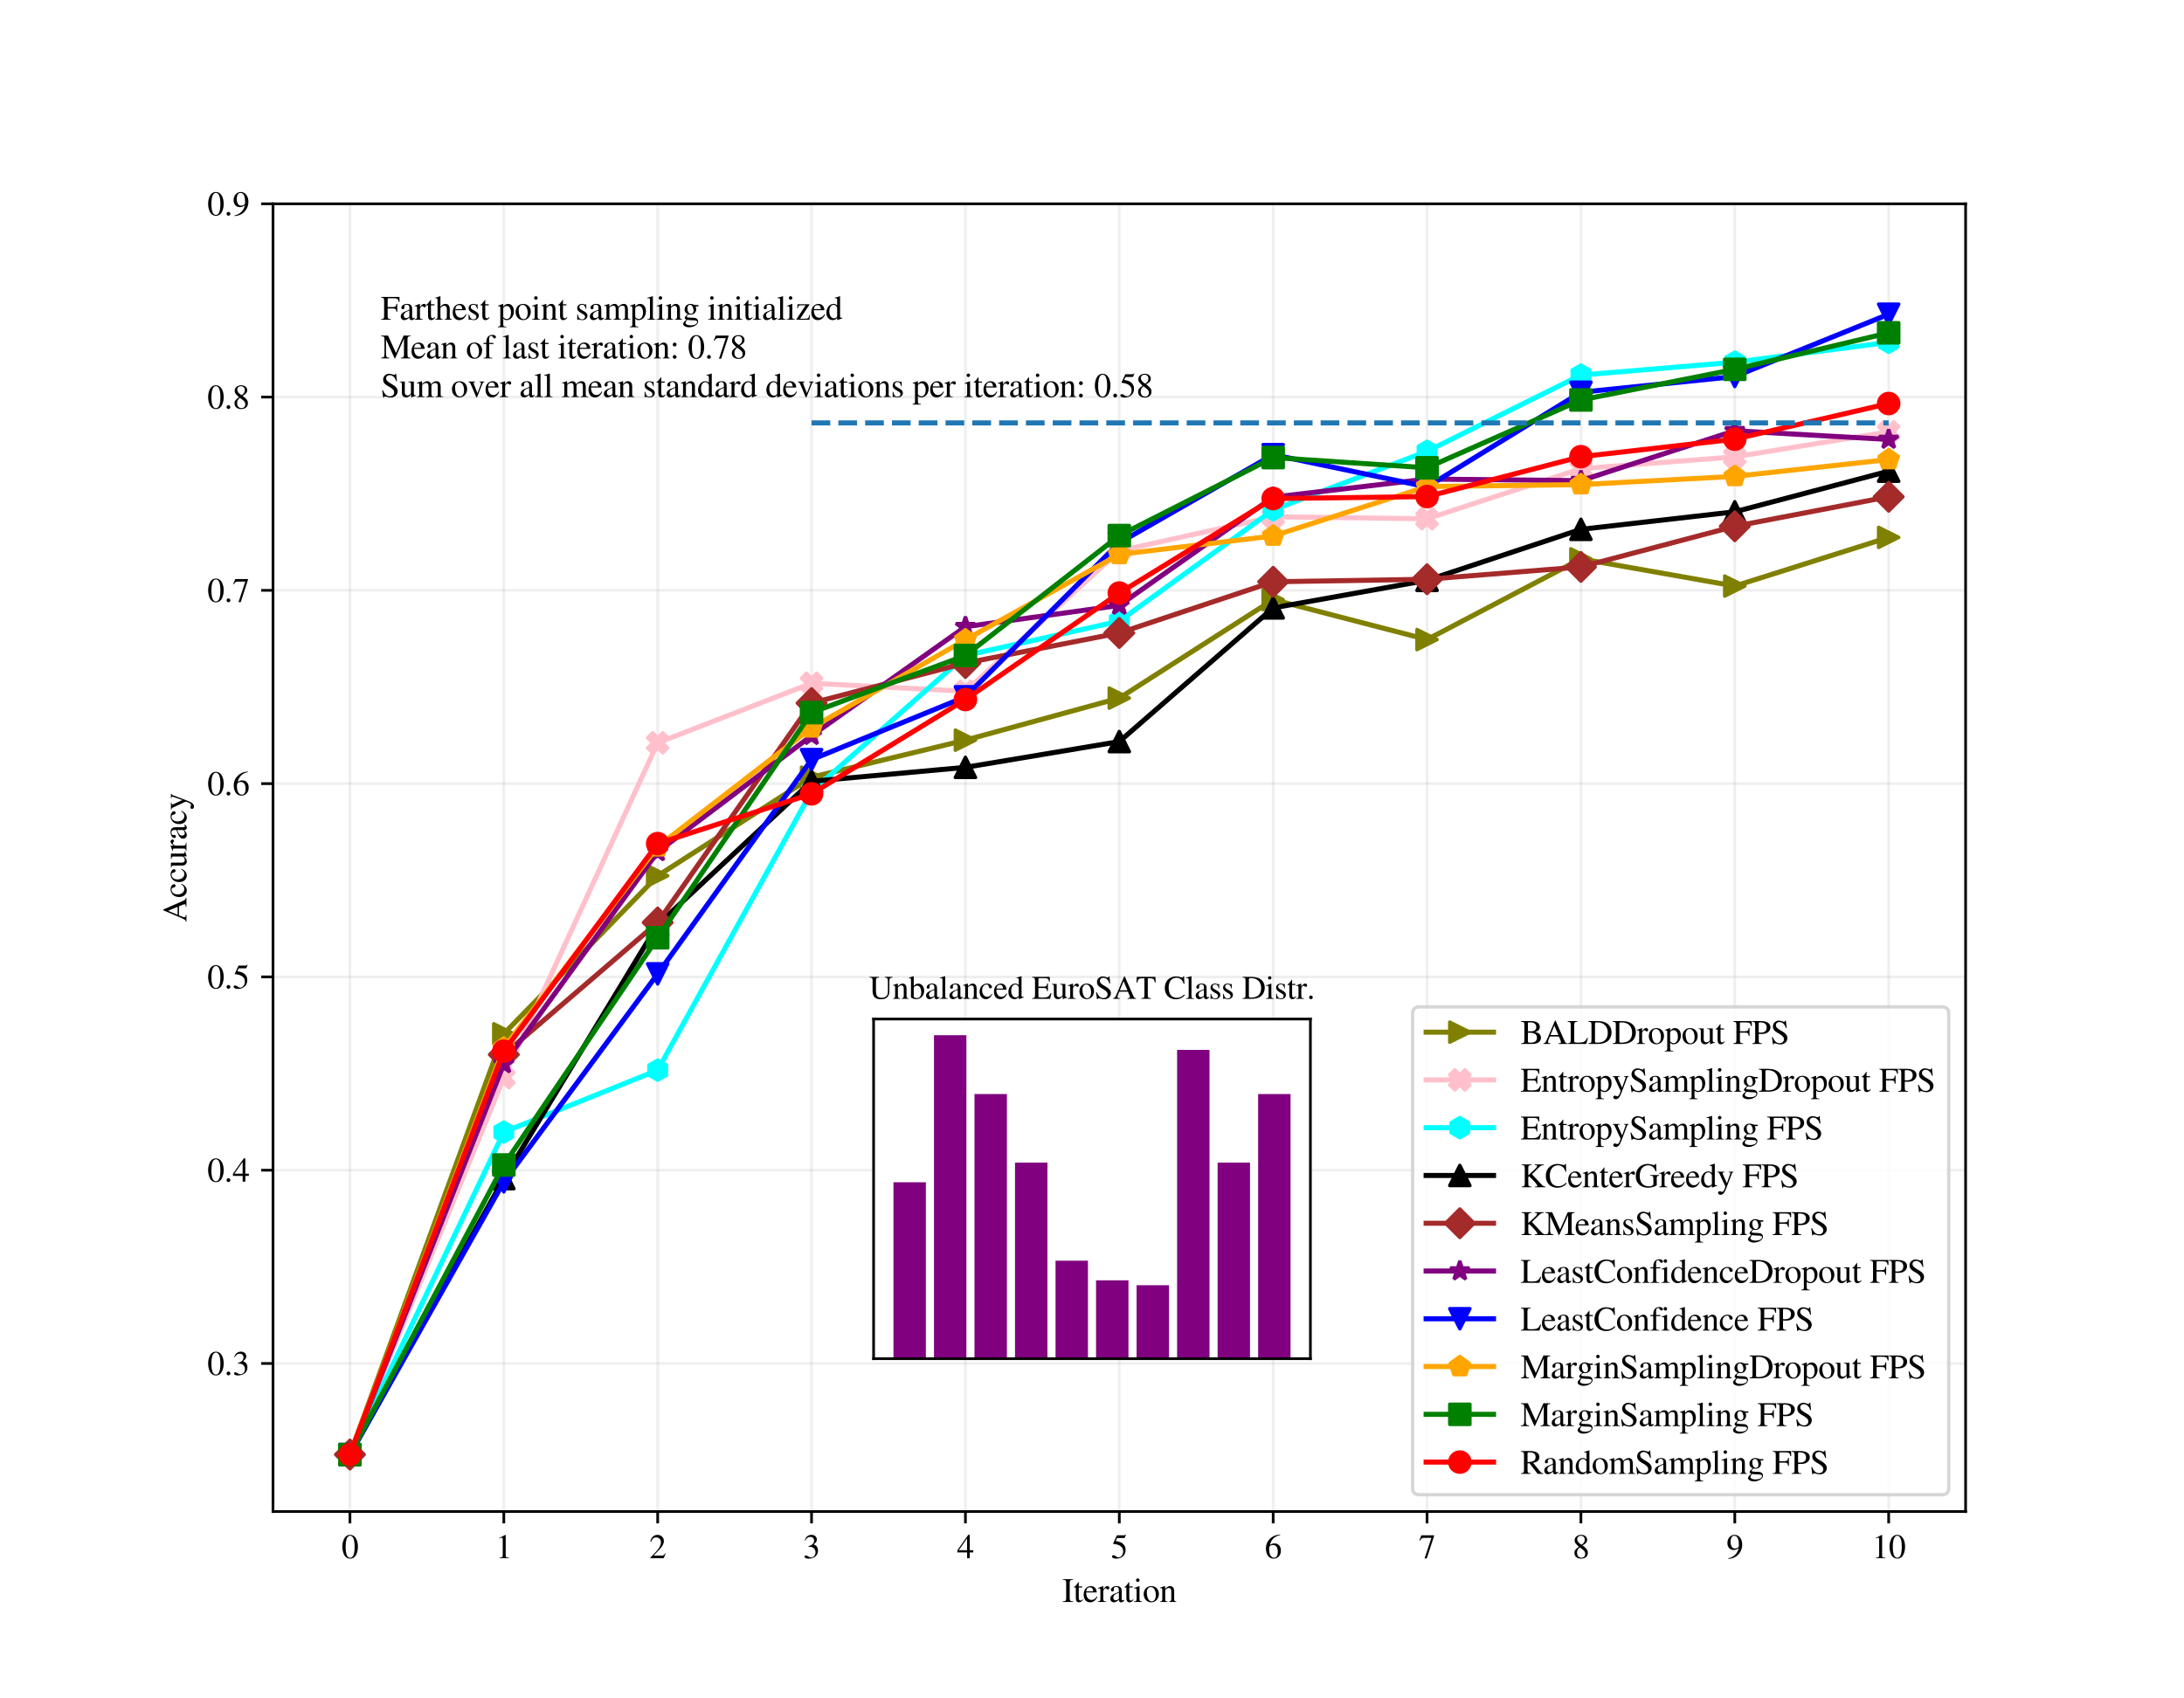 <?xml version="1.0" encoding="utf-8" standalone="no"?>
<!DOCTYPE svg PUBLIC "-//W3C//DTD SVG 1.1//EN"
  "http://www.w3.org/Graphics/SVG/1.1/DTD/svg11.dtd">
<svg xmlns:xlink="http://www.w3.org/1999/xlink" width="648pt" height="504pt" viewBox="0 0 648 504" xmlns="http://www.w3.org/2000/svg" version="1.1">
 <defs>
  <style type="text/css">*{stroke-linejoin: round; stroke-linecap: butt}</style>
 </defs>
 <g id="figure_1">
  <g id="patch_1">
   <path d="M 0 504 
L 648 504 
L 648 0 
L 0 0 
z
" style="fill: #ffffff"/>
  </g>
  <g id="axes_1">
   <g id="patch_2">
    <path d="M 81 448.56 
L 583.2 448.56 
L 583.2 60.48 
L 81 60.48 
z
" style="fill: #ffffff"/>
   </g>
   <g id="matplotlib.axis_1">
    <g id="xtick_1">
     <g id="line2d_1">
      <path d="M 103.827 448.56 
L 103.827 60.48 
" clip-path="url(#pee52f2e732)" style="fill: none; stroke: #b0b0b0; stroke-opacity: 0.2; stroke-width: 0.8; stroke-linecap: square"/>
     </g>
     <g id="line2d_2">
      <defs>
       <path id="mbc2505b386" d="M 0 0 
L 0 3.5 
" style="stroke: #000000; stroke-width: 0.8"/>
      </defs>
      <g>
       <use xlink:href="#mbc2505b386" x="103.827" y="448.56" style="stroke: #000000; stroke-width: 0.8"/>
      </g>
     </g>
     <g id="text_1">
      <!-- 0 -->
      <g transform="translate(101.327 462.39)scale(0.1 -0.1)">
       <defs>
        <path id="NimbusRoman-Regular-30" d="M 1626 4326 
C 1274 4326 1005 4224 768 3994 
C 397 3635 154 2899 154 2150 
C 154 1446 365 704 666 346 
C 902 64 1229 -90 1600 -90 
C 1926 -90 2202 19 2432 243 
C 2803 595 3046 1338 3046 2112 
C 3046 3424 2464 4326 1626 4326 
z
M 1606 4160 
C 2144 4160 2432 3437 2432 2099 
C 2432 762 2150 77 1600 77 
C 1050 77 768 762 768 2093 
C 768 3456 1056 4160 1606 4160 
z
" transform="scale(0.016)"/>
       </defs>
       <use xlink:href="#NimbusRoman-Regular-30"/>
      </g>
     </g>
    </g>
    <g id="xtick_2">
     <g id="line2d_3">
      <path d="M 149.482 448.56 
L 149.482 60.48 
" clip-path="url(#pee52f2e732)" style="fill: none; stroke: #b0b0b0; stroke-opacity: 0.2; stroke-width: 0.8; stroke-linecap: square"/>
     </g>
     <g id="line2d_4">
      <g>
       <use xlink:href="#mbc2505b386" x="149.482" y="448.56" style="stroke: #000000; stroke-width: 0.8"/>
      </g>
     </g>
     <g id="text_2">
      <!-- 1 -->
      <g transform="translate(146.982 462.39)scale(0.1 -0.1)">
       <defs>
        <path id="NimbusRoman-Regular-31" d="M 755 0 
L 2522 0 
L 2522 96 
C 2029 96 1920 166 1914 474 
L 1914 4314 
L 1862 4326 
L 710 3744 
L 710 3654 
C 960 3750 1114 3795 1171 3795 
C 1306 3795 1363 3699 1363 3494 
L 1363 595 
C 1350 192 1242 102 755 96 
L 755 0 
z
" transform="scale(0.016)"/>
       </defs>
       <use xlink:href="#NimbusRoman-Regular-31"/>
      </g>
     </g>
    </g>
    <g id="xtick_3">
     <g id="line2d_5">
      <path d="M 195.136 448.56 
L 195.136 60.48 
" clip-path="url(#pee52f2e732)" style="fill: none; stroke: #b0b0b0; stroke-opacity: 0.2; stroke-width: 0.8; stroke-linecap: square"/>
     </g>
     <g id="line2d_6">
      <g>
       <use xlink:href="#mbc2505b386" x="195.136" y="448.56" style="stroke: #000000; stroke-width: 0.8"/>
      </g>
     </g>
     <g id="text_3">
      <!-- 2 -->
      <g transform="translate(192.636 462.39)scale(0.1 -0.1)">
       <defs>
        <path id="NimbusRoman-Regular-32" d="M 3040 877 
L 2957 909 
C 2720 538 2650 493 2349 486 
L 819 486 
L 1894 1613 
C 2464 2208 2714 2694 2714 3194 
C 2714 3834 2195 4326 1530 4326 
C 1178 4326 845 4186 608 3930 
C 403 3712 307 3507 198 3053 
L 333 3021 
C 589 3648 813 3853 1261 3853 
C 1805 3853 2163 3488 2163 2950 
C 2163 2445 1869 1856 1331 1286 
L 192 77 
L 192 0 
L 2688 0 
L 3040 877 
z
" transform="scale(0.016)"/>
       </defs>
       <use xlink:href="#NimbusRoman-Regular-32"/>
      </g>
     </g>
    </g>
    <g id="xtick_4">
     <g id="line2d_7">
      <path d="M 240.791 448.56 
L 240.791 60.48 
" clip-path="url(#pee52f2e732)" style="fill: none; stroke: #b0b0b0; stroke-opacity: 0.2; stroke-width: 0.8; stroke-linecap: square"/>
     </g>
     <g id="line2d_8">
      <g>
       <use xlink:href="#mbc2505b386" x="240.791" y="448.56" style="stroke: #000000; stroke-width: 0.8"/>
      </g>
     </g>
     <g id="text_4">
      <!-- 3 -->
      <g transform="translate(238.291 462.39)scale(0.1 -0.1)">
       <defs>
        <path id="NimbusRoman-Regular-33" d="M 979 2112 
C 1357 2112 1504 2099 1651 2042 
C 2054 1894 2298 1536 2298 1094 
C 2298 550 1939 141 1466 141 
C 1286 141 1158 186 922 339 
C 736 454 627 499 518 499 
C 371 499 275 410 275 275 
C 275 51 550 -90 998 -90 
C 1485 -90 1990 77 2298 339 
C 2598 602 2758 973 2758 1402 
C 2758 1734 2656 2029 2477 2227 
C 2342 2368 2221 2445 1946 2566 
C 2381 2867 2541 3104 2541 3450 
C 2541 3974 2138 4326 1542 4326 
C 1222 4326 941 4218 710 4013 
C 518 3834 422 3674 288 3290 
L 384 3264 
C 640 3738 928 3942 1331 3942 
C 1754 3942 2035 3667 2035 3258 
C 2035 3027 1939 2803 1779 2637 
C 1587 2445 1408 2349 973 2195 
L 979 2112 
z
" transform="scale(0.016)"/>
       </defs>
       <use xlink:href="#NimbusRoman-Regular-33"/>
      </g>
     </g>
    </g>
    <g id="xtick_5">
     <g id="line2d_9">
      <path d="M 286.445 448.56 
L 286.445 60.48 
" clip-path="url(#pee52f2e732)" style="fill: none; stroke: #b0b0b0; stroke-opacity: 0.2; stroke-width: 0.8; stroke-linecap: square"/>
     </g>
     <g id="line2d_10">
      <g>
       <use xlink:href="#mbc2505b386" x="286.445" y="448.56" style="stroke: #000000; stroke-width: 0.8"/>
      </g>
     </g>
     <g id="text_5">
      <!-- 4 -->
      <g transform="translate(283.945 462.39)scale(0.1 -0.1)">
       <defs>
        <path id="NimbusRoman-Regular-34" d="M 3021 1478 
L 2368 1478 
L 2368 4326 
L 2086 4326 
L 77 1478 
L 77 1069 
L 1875 1069 
L 1875 0 
L 2368 0 
L 2368 1069 
L 3021 1069 
L 3021 1478 
z
M 1869 1478 
L 333 1478 
L 1869 3674 
L 1869 1478 
z
" transform="scale(0.016)"/>
       </defs>
       <use xlink:href="#NimbusRoman-Regular-34"/>
      </g>
     </g>
    </g>
    <g id="xtick_6">
     <g id="line2d_11">
      <path d="M 332.1 448.56 
L 332.1 60.48 
" clip-path="url(#pee52f2e732)" style="fill: none; stroke: #b0b0b0; stroke-opacity: 0.2; stroke-width: 0.8; stroke-linecap: square"/>
     </g>
     <g id="line2d_12">
      <g>
       <use xlink:href="#mbc2505b386" x="332.1" y="448.56" style="stroke: #000000; stroke-width: 0.8"/>
      </g>
     </g>
     <g id="text_6">
      <!-- 5 -->
      <g transform="translate(329.6 462.39)scale(0.1 -0.1)">
       <defs>
        <path id="NimbusRoman-Regular-35" d="M 1158 3731 
L 2413 3731 
C 2522 3731 2541 3738 2560 3789 
L 2803 4358 
L 2746 4403 
C 2650 4275 2592 4237 2451 4237 
L 1114 4237 
L 416 2720 
C 410 2707 410 2701 410 2688 
C 410 2650 435 2637 486 2637 
C 691 2637 941 2592 1210 2509 
C 1946 2272 2278 1882 2278 1242 
C 2278 627 1894 147 1389 147 
C 1261 147 1158 192 966 333 
C 762 486 621 544 474 544 
C 294 544 205 467 205 307 
C 205 64 499 -90 986 -90 
C 1517 -90 1978 83 2304 410 
C 2592 698 2726 1062 2726 1549 
C 2726 2010 2605 2304 2291 2624 
C 2010 2906 1645 3053 890 3187 
L 1158 3731 
z
" transform="scale(0.016)"/>
       </defs>
       <use xlink:href="#NimbusRoman-Regular-35"/>
      </g>
     </g>
    </g>
    <g id="xtick_7">
     <g id="line2d_13">
      <path d="M 377.755 448.56 
L 377.755 60.48 
" clip-path="url(#pee52f2e732)" style="fill: none; stroke: #b0b0b0; stroke-opacity: 0.2; stroke-width: 0.8; stroke-linecap: square"/>
     </g>
     <g id="line2d_14">
      <g>
       <use xlink:href="#mbc2505b386" x="377.755" y="448.56" style="stroke: #000000; stroke-width: 0.8"/>
      </g>
     </g>
     <g id="text_7">
      <!-- 6 -->
      <g transform="translate(375.255 462.39)scale(0.1 -0.1)">
       <defs>
        <path id="NimbusRoman-Regular-36" d="M 2854 4378 
C 2125 4314 1754 4192 1286 3866 
C 595 3373 218 2643 218 1786 
C 218 1229 390 666 666 346 
C 909 64 1254 -90 1651 -90 
C 2445 -90 2995 518 2995 1402 
C 2995 2227 2534 2739 1786 2739 
C 1504 2739 1376 2694 973 2451 
C 1146 3418 1862 4109 2867 4275 
L 2854 4378 
z
M 1549 2445 
C 2106 2445 2419 1984 2419 1184 
C 2419 480 2170 90 1722 90 
C 1158 90 813 691 813 1683 
C 813 2010 864 2189 992 2285 
C 1126 2387 1325 2445 1549 2445 
z
" transform="scale(0.016)"/>
       </defs>
       <use xlink:href="#NimbusRoman-Regular-36"/>
      </g>
     </g>
    </g>
    <g id="xtick_8">
     <g id="line2d_15">
      <path d="M 423.409 448.56 
L 423.409 60.48 
" clip-path="url(#pee52f2e732)" style="fill: none; stroke: #b0b0b0; stroke-opacity: 0.2; stroke-width: 0.8; stroke-linecap: square"/>
     </g>
     <g id="line2d_16">
      <g>
       <use xlink:href="#mbc2505b386" x="423.409" y="448.56" style="stroke: #000000; stroke-width: 0.8"/>
      </g>
     </g>
     <g id="text_8">
      <!-- 7 -->
      <g transform="translate(420.909 462.39)scale(0.1 -0.1)">
       <defs>
        <path id="NimbusRoman-Regular-37" d="M 2874 4237 
L 506 4237 
L 128 3296 
L 237 3245 
C 499 3674 621 3757 979 3763 
L 2368 3763 
L 1101 -51 
L 1517 -51 
L 2874 4134 
L 2874 4237 
z
" transform="scale(0.016)"/>
       </defs>
       <use xlink:href="#NimbusRoman-Regular-37"/>
      </g>
     </g>
    </g>
    <g id="xtick_9">
     <g id="line2d_17">
      <path d="M 469.064 448.56 
L 469.064 60.48 
" clip-path="url(#pee52f2e732)" style="fill: none; stroke: #b0b0b0; stroke-opacity: 0.2; stroke-width: 0.8; stroke-linecap: square"/>
     </g>
     <g id="line2d_18">
      <g>
       <use xlink:href="#mbc2505b386" x="469.064" y="448.56" style="stroke: #000000; stroke-width: 0.8"/>
      </g>
     </g>
     <g id="text_9">
      <!-- 8 -->
      <g transform="translate(466.564 462.39)scale(0.1 -0.1)">
       <defs>
        <path id="NimbusRoman-Regular-38" d="M 1856 2374 
C 2496 2720 2714 2982 2714 3418 
C 2714 3949 2259 4326 1613 4326 
C 915 4326 397 3898 397 3315 
C 397 2899 518 2714 1190 2125 
C 493 1594 358 1408 358 966 
C 358 339 858 -90 1587 -90 
C 2355 -90 2848 333 2848 992 
C 2848 1485 2630 1792 1856 2374 
z
M 1741 1715 
C 2208 1382 2362 1152 2362 794 
C 2362 378 2074 90 1658 90 
C 1171 90 845 461 845 1011 
C 845 1427 979 1690 1357 1997 
L 1741 1715 
z
M 1670 2490 
C 1101 2861 870 3155 870 3514 
C 870 3885 1158 4147 1562 4147 
C 1997 4147 2272 3866 2272 3424 
C 2272 3034 2106 2778 1670 2490 
z
" transform="scale(0.016)"/>
       </defs>
       <use xlink:href="#NimbusRoman-Regular-38"/>
      </g>
     </g>
    </g>
    <g id="xtick_10">
     <g id="line2d_19">
      <path d="M 514.718 448.56 
L 514.718 60.48 
" clip-path="url(#pee52f2e732)" style="fill: none; stroke: #b0b0b0; stroke-opacity: 0.2; stroke-width: 0.8; stroke-linecap: square"/>
     </g>
     <g id="line2d_20">
      <g>
       <use xlink:href="#mbc2505b386" x="514.718" y="448.56" style="stroke: #000000; stroke-width: 0.8"/>
      </g>
     </g>
     <g id="text_10">
      <!-- 9 -->
      <g transform="translate(512.218 462.39)scale(0.1 -0.1)">
       <defs>
        <path id="NimbusRoman-Regular-39" d="M 378 -141 
C 1094 -58 1446 64 1882 378 
C 2547 864 2938 1658 2938 2522 
C 2938 3578 2355 4326 1523 4326 
C 762 4326 192 3680 192 2816 
C 192 2035 653 1517 1344 1517 
C 1696 1517 1965 1619 2304 1882 
C 2042 838 1331 154 358 -13 
L 378 -141 
z
M 2317 2272 
C 2317 2144 2291 2086 2221 2029 
C 2048 1882 1805 1792 1574 1792 
C 1088 1792 781 2272 781 3034 
C 781 3398 883 3782 1018 3949 
C 1126 4077 1286 4147 1472 4147 
C 2029 4147 2317 3597 2317 2522 
L 2317 2272 
z
" transform="scale(0.016)"/>
       </defs>
       <use xlink:href="#NimbusRoman-Regular-39"/>
      </g>
     </g>
    </g>
    <g id="xtick_11">
     <g id="line2d_21">
      <path d="M 560.373 448.56 
L 560.373 60.48 
" clip-path="url(#pee52f2e732)" style="fill: none; stroke: #b0b0b0; stroke-opacity: 0.2; stroke-width: 0.8; stroke-linecap: square"/>
     </g>
     <g id="line2d_22">
      <g>
       <use xlink:href="#mbc2505b386" x="560.373" y="448.56" style="stroke: #000000; stroke-width: 0.8"/>
      </g>
     </g>
     <g id="text_11">
      <!-- 10 -->
      <g transform="translate(555.373 462.39)scale(0.1 -0.1)">
       <use xlink:href="#NimbusRoman-Regular-31"/>
       <use xlink:href="#NimbusRoman-Regular-30" x="50"/>
      </g>
     </g>
    </g>
    <g id="text_12">
     <!-- Iteration -->
     <g transform="translate(315.16 475.39)scale(0.1 -0.1)">
      <defs>
       <path id="NimbusRoman-Regular-49" d="M 115 0 
L 2016 0 
L 2016 122 
C 1491 134 1402 224 1389 698 
L 1389 3539 
C 1402 4019 1485 4096 2016 4115 
L 2016 4237 
L 115 4237 
L 115 4115 
C 659 4083 730 4019 736 3539 
L 736 698 
C 730 211 653 141 115 122 
L 115 0 
z
" transform="scale(0.016)"/>
       <path id="NimbusRoman-Regular-74" d="M 1632 2880 
L 986 2880 
L 986 3622 
C 986 3686 973 3706 941 3706 
C 570 3168 378 2950 192 2842 
C 122 2797 83 2758 83 2720 
C 83 2701 90 2688 109 2675 
L 448 2675 
L 448 749 
C 448 211 640 -64 1018 -64 
C 1331 -64 1574 90 1786 422 
L 1702 493 
C 1562 326 1459 269 1318 269 
C 1082 269 986 442 986 845 
L 986 2675 
L 1632 2675 
L 1632 2880 
z
" transform="scale(0.016)"/>
       <path id="NimbusRoman-Regular-65" d="M 2611 1050 
C 2304 563 2029 378 1619 378 
C 1254 378 979 563 794 928 
C 678 1171 634 1376 621 1773 
L 2592 1773 
C 2541 2189 2477 2374 2317 2579 
C 2125 2810 1830 2944 1498 2944 
C 1178 2944 877 2829 634 2611 
C 333 2349 160 1894 160 1370 
C 160 486 621 -64 1357 -64 
C 1965 -64 2445 314 2714 1005 
L 2611 1050 
z
M 634 1978 
C 704 2477 922 2714 1312 2714 
C 1702 2714 1856 2534 1939 1978 
L 634 1978 
z
" transform="scale(0.016)"/>
       <path id="NimbusRoman-Regular-72" d="M 32 0 
L 1568 0 
L 1568 96 
C 1139 109 1037 198 1024 576 
L 1024 2016 
C 1024 2221 1293 2541 1472 2541 
C 1510 2541 1568 2509 1638 2445 
C 1734 2349 1811 2317 1894 2317 
C 2048 2317 2144 2426 2144 2605 
C 2144 2816 2010 2944 1792 2944 
C 1523 2944 1344 2803 1024 2342 
L 1024 2931 
L 992 2944 
C 634 2803 403 2714 45 2598 
L 45 2496 
C 134 2515 192 2522 269 2522 
C 429 2522 486 2419 486 2138 
L 486 538 
C 474 205 435 166 32 96 
L 32 0 
z
" transform="scale(0.016)"/>
       <path id="NimbusRoman-Regular-61" d="M 2829 422 
C 2720 333 2643 301 2547 301 
C 2400 301 2355 390 2355 672 
L 2355 1920 
C 2355 2253 2323 2438 2227 2592 
C 2086 2822 1811 2944 1434 2944 
C 832 2944 358 2630 358 2227 
C 358 2080 480 1952 634 1952 
C 787 1952 922 2080 922 2221 
C 922 2246 915 2278 909 2323 
C 896 2381 890 2432 890 2477 
C 890 2650 1094 2790 1350 2790 
C 1664 2790 1837 2605 1837 2259 
L 1837 1869 
C 858 1478 742 1421 467 1178 
C 326 1050 237 832 237 621 
C 237 218 518 -64 909 -64 
C 1190 -64 1453 70 1843 403 
C 1875 64 1990 -64 2253 -64 
C 2470 -64 2605 13 2829 256 
L 2829 422 
z
M 1837 787 
C 1837 595 1805 525 1670 448 
C 1510 358 1338 307 1203 307 
C 979 307 800 525 800 800 
L 800 826 
C 806 1210 1088 1453 1837 1715 
L 1837 787 
z
" transform="scale(0.016)"/>
       <path id="NimbusRoman-Regular-69" d="M 102 0 
L 1619 0 
L 1619 96 
C 1197 128 1152 186 1146 653 
L 1146 2925 
L 1120 2944 
L 128 2592 
L 128 2496 
L 179 2502 
C 256 2515 333 2522 397 2522 
C 550 2522 608 2419 608 2138 
L 608 653 
C 595 179 538 115 102 96 
L 102 0 
z
M 819 4371 
C 646 4371 499 4224 499 4045 
C 499 3859 640 3718 819 3718 
C 1011 3718 1152 3859 1152 4045 
C 1152 4230 1005 4371 819 4371 
z
" transform="scale(0.016)"/>
       <path id="NimbusRoman-Regular-6f" d="M 1600 2944 
C 762 2944 186 2330 186 1446 
C 186 576 781 -64 1587 -64 
C 2394 -64 3008 608 3008 1498 
C 3008 2342 2419 2944 1600 2944 
z
M 1517 2765 
C 2054 2765 2432 2150 2432 1274 
C 2432 544 2144 115 1664 115 
C 1414 115 1178 269 1043 525 
C 864 858 762 1306 762 1760 
C 762 2368 1056 2765 1517 2765 
z
" transform="scale(0.016)"/>
       <path id="NimbusRoman-Regular-6e" d="M 115 0 
L 1472 0 
L 1472 96 
C 1152 115 1050 198 1050 429 
L 1050 2227 
C 1357 2515 1498 2592 1709 2592 
C 2022 2592 2176 2394 2176 1971 
L 2176 634 
C 2163 218 2086 115 1773 96 
L 1773 0 
L 3104 0 
L 3104 96 
C 2790 128 2720 205 2714 518 
L 2714 1984 
C 2714 2586 2432 2944 1958 2944 
C 1664 2944 1466 2835 1030 2426 
L 1030 2931 
L 986 2944 
C 653 2822 435 2752 102 2656 
L 102 2547 
C 147 2566 205 2573 275 2573 
C 454 2573 512 2477 512 2163 
L 512 576 
C 506 198 435 115 115 96 
L 115 0 
z
" transform="scale(0.016)"/>
      </defs>
      <use xlink:href="#NimbusRoman-Regular-49"/>
      <use xlink:href="#NimbusRoman-Regular-74" x="33.3"/>
      <use xlink:href="#NimbusRoman-Regular-65" x="61.1"/>
      <use xlink:href="#NimbusRoman-Regular-72" x="105.5"/>
      <use xlink:href="#NimbusRoman-Regular-61" x="138.8"/>
      <use xlink:href="#NimbusRoman-Regular-74" x="183.2"/>
      <use xlink:href="#NimbusRoman-Regular-69" x="211"/>
      <use xlink:href="#NimbusRoman-Regular-6f" x="238.8"/>
      <use xlink:href="#NimbusRoman-Regular-6e" x="288.8"/>
     </g>
    </g>
   </g>
   <g id="matplotlib.axis_2">
    <g id="ytick_1">
     <g id="line2d_23">
      <path d="M 81 404.609 
L 583.2 404.609 
" clip-path="url(#pee52f2e732)" style="fill: none; stroke: #b0b0b0; stroke-opacity: 0.2; stroke-width: 0.8; stroke-linecap: square"/>
     </g>
     <g id="line2d_24">
      <defs>
       <path id="m71e7b3140b" d="M 0 0 
L -3.5 0 
" style="stroke: #000000; stroke-width: 0.8"/>
      </defs>
      <g>
       <use xlink:href="#m71e7b3140b" x="81" y="404.609" style="stroke: #000000; stroke-width: 0.8"/>
      </g>
     </g>
     <g id="text_13">
      <!-- 0.3 -->
      <g transform="translate(61.5 408.024)scale(0.1 -0.1)">
       <defs>
        <path id="NimbusRoman-Regular-2e" d="M 800 640 
C 608 640 448 480 448 275 
C 448 90 608 -70 794 -70 
C 992 -70 1158 83 1158 275 
C 1158 474 992 640 800 640 
z
" transform="scale(0.016)"/>
       </defs>
       <use xlink:href="#NimbusRoman-Regular-30"/>
       <use xlink:href="#NimbusRoman-Regular-2e" x="50"/>
       <use xlink:href="#NimbusRoman-Regular-33" x="75"/>
      </g>
     </g>
    </g>
    <g id="ytick_2">
     <g id="line2d_25">
      <path d="M 81 347.254 
L 583.2 347.254 
" clip-path="url(#pee52f2e732)" style="fill: none; stroke: #b0b0b0; stroke-opacity: 0.2; stroke-width: 0.8; stroke-linecap: square"/>
     </g>
     <g id="line2d_26">
      <g>
       <use xlink:href="#m71e7b3140b" x="81" y="347.254" style="stroke: #000000; stroke-width: 0.8"/>
      </g>
     </g>
     <g id="text_14">
      <!-- 0.4 -->
      <g transform="translate(61.5 350.669)scale(0.1 -0.1)">
       <use xlink:href="#NimbusRoman-Regular-30"/>
       <use xlink:href="#NimbusRoman-Regular-2e" x="50"/>
       <use xlink:href="#NimbusRoman-Regular-34" x="75"/>
      </g>
     </g>
    </g>
    <g id="ytick_3">
     <g id="line2d_27">
      <path d="M 81 289.899 
L 583.2 289.899 
" clip-path="url(#pee52f2e732)" style="fill: none; stroke: #b0b0b0; stroke-opacity: 0.2; stroke-width: 0.8; stroke-linecap: square"/>
     </g>
     <g id="line2d_28">
      <g>
       <use xlink:href="#m71e7b3140b" x="81" y="289.899" style="stroke: #000000; stroke-width: 0.8"/>
      </g>
     </g>
     <g id="text_15">
      <!-- 0.5 -->
      <g transform="translate(61.5 293.314)scale(0.1 -0.1)">
       <use xlink:href="#NimbusRoman-Regular-30"/>
       <use xlink:href="#NimbusRoman-Regular-2e" x="50"/>
       <use xlink:href="#NimbusRoman-Regular-35" x="75"/>
      </g>
     </g>
    </g>
    <g id="ytick_4">
     <g id="line2d_29">
      <path d="M 81 232.545 
L 583.2 232.545 
" clip-path="url(#pee52f2e732)" style="fill: none; stroke: #b0b0b0; stroke-opacity: 0.2; stroke-width: 0.8; stroke-linecap: square"/>
     </g>
     <g id="line2d_30">
      <g>
       <use xlink:href="#m71e7b3140b" x="81" y="232.545" style="stroke: #000000; stroke-width: 0.8"/>
      </g>
     </g>
     <g id="text_16">
      <!-- 0.6 -->
      <g transform="translate(61.5 235.959)scale(0.1 -0.1)">
       <use xlink:href="#NimbusRoman-Regular-30"/>
       <use xlink:href="#NimbusRoman-Regular-2e" x="50"/>
       <use xlink:href="#NimbusRoman-Regular-36" x="75"/>
      </g>
     </g>
    </g>
    <g id="ytick_5">
     <g id="line2d_31">
      <path d="M 81 175.19 
L 583.2 175.19 
" clip-path="url(#pee52f2e732)" style="fill: none; stroke: #b0b0b0; stroke-opacity: 0.2; stroke-width: 0.8; stroke-linecap: square"/>
     </g>
     <g id="line2d_32">
      <g>
       <use xlink:href="#m71e7b3140b" x="81" y="175.19" style="stroke: #000000; stroke-width: 0.8"/>
      </g>
     </g>
     <g id="text_17">
      <!-- 0.7 -->
      <g transform="translate(61.5 178.605)scale(0.1 -0.1)">
       <use xlink:href="#NimbusRoman-Regular-30"/>
       <use xlink:href="#NimbusRoman-Regular-2e" x="50"/>
       <use xlink:href="#NimbusRoman-Regular-37" x="75"/>
      </g>
     </g>
    </g>
    <g id="ytick_6">
     <g id="line2d_33">
      <path d="M 81 117.835 
L 583.2 117.835 
" clip-path="url(#pee52f2e732)" style="fill: none; stroke: #b0b0b0; stroke-opacity: 0.2; stroke-width: 0.8; stroke-linecap: square"/>
     </g>
     <g id="line2d_34">
      <g>
       <use xlink:href="#m71e7b3140b" x="81" y="117.835" style="stroke: #000000; stroke-width: 0.8"/>
      </g>
     </g>
     <g id="text_18">
      <!-- 0.8 -->
      <g transform="translate(61.5 121.25)scale(0.1 -0.1)">
       <use xlink:href="#NimbusRoman-Regular-30"/>
       <use xlink:href="#NimbusRoman-Regular-2e" x="50"/>
       <use xlink:href="#NimbusRoman-Regular-38" x="75"/>
      </g>
     </g>
    </g>
    <g id="ytick_7">
     <g id="line2d_35">
      <path d="M 81 60.48 
L 583.2 60.48 
" clip-path="url(#pee52f2e732)" style="fill: none; stroke: #b0b0b0; stroke-opacity: 0.2; stroke-width: 0.8; stroke-linecap: square"/>
     </g>
     <g id="line2d_36">
      <g>
       <use xlink:href="#m71e7b3140b" x="81" y="60.48" style="stroke: #000000; stroke-width: 0.8"/>
      </g>
     </g>
     <g id="text_19">
      <!-- 0.9 -->
      <g transform="translate(61.5 63.895)scale(0.1 -0.1)">
       <use xlink:href="#NimbusRoman-Regular-30"/>
       <use xlink:href="#NimbusRoman-Regular-2e" x="50"/>
       <use xlink:href="#NimbusRoman-Regular-39" x="75"/>
      </g>
     </g>
    </g>
    <g id="text_20">
     <!-- Accuracy -->
     <g transform="translate(55.32 273.676)rotate(-90)scale(0.1 -0.1)">
      <defs>
       <path id="NimbusRoman-Regular-41" d="M 4518 122 
C 4230 141 4166 205 3942 678 
L 2349 4314 
L 2221 4314 
L 890 1171 
C 480 237 403 134 96 122 
L 96 0 
L 1363 0 
L 1363 122 
C 1056 122 928 198 928 384 
C 928 461 947 550 979 634 
L 1274 1382 
L 2950 1382 
L 3213 768 
C 3290 595 3334 429 3334 339 
C 3334 179 3226 128 2886 122 
L 2886 0 
L 4518 0 
L 4518 122 
z
M 1382 1645 
L 2118 3405 
L 2861 1645 
L 1382 1645 
z
" transform="scale(0.016)"/>
       <path id="NimbusRoman-Regular-63" d="M 2547 998 
C 2240 550 2010 397 1645 397 
C 1056 397 653 909 653 1645 
C 653 2310 1005 2758 1523 2758 
C 1754 2758 1837 2694 1901 2451 
L 1939 2310 
C 1990 2125 2106 2016 2246 2016 
C 2413 2016 2547 2138 2547 2285 
C 2547 2643 2099 2944 1562 2944 
C 1248 2944 922 2816 659 2586 
C 339 2304 160 1869 160 1357 
C 160 531 666 -64 1376 -64 
C 1664 -64 1920 38 2150 237 
C 2323 384 2445 563 2637 941 
L 2547 998 
z
" transform="scale(0.016)"/>
       <path id="NimbusRoman-Regular-75" d="M 3066 320 
L 3034 320 
C 2720 333 2675 384 2669 685 
L 2669 2880 
L 1658 2880 
L 1658 2771 
C 2054 2752 2131 2688 2131 2368 
L 2131 864 
C 2131 685 2099 595 2010 525 
C 1837 384 1638 307 1446 307 
C 1197 307 992 525 992 794 
L 992 2880 
L 58 2880 
L 58 2790 
C 358 2778 448 2688 454 2381 
L 454 768 
C 454 262 762 -64 1229 -64 
C 1466 -64 1715 38 1888 211 
L 2163 486 
L 2163 -45 
L 2189 -58 
C 2509 70 2739 141 3066 230 
L 3066 320 
z
" transform="scale(0.016)"/>
       <path id="NimbusRoman-Regular-79" d="M 3040 2880 
L 2176 2880 
L 2176 2784 
C 2381 2784 2483 2726 2483 2624 
C 2483 2598 2477 2560 2458 2515 
L 1837 749 
L 1101 2368 
C 1062 2458 1037 2547 1037 2611 
C 1037 2726 1133 2771 1408 2784 
L 1408 2880 
L 90 2880 
L 90 2790 
C 256 2765 365 2694 416 2586 
L 1146 1011 
C 1222 838 1229 832 1261 768 
C 1440 448 1542 211 1542 115 
C 1542 13 1395 -378 1286 -576 
C 1190 -736 1056 -858 966 -858 
C 928 -858 870 -845 800 -813 
C 685 -768 570 -742 467 -742 
C 314 -742 192 -864 192 -1024 
C 192 -1235 390 -1395 666 -1395 
C 1101 -1395 1395 -1043 1747 -115 
L 2733 2496 
C 2816 2701 2886 2765 3040 2784 
L 3040 2880 
z
" transform="scale(0.016)"/>
      </defs>
      <use xlink:href="#NimbusRoman-Regular-41"/>
      <use xlink:href="#NimbusRoman-Regular-63" x="72.2"/>
      <use xlink:href="#NimbusRoman-Regular-63" x="116.6"/>
      <use xlink:href="#NimbusRoman-Regular-75" x="161"/>
      <use xlink:href="#NimbusRoman-Regular-72" x="211"/>
      <use xlink:href="#NimbusRoman-Regular-61" x="244.3"/>
      <use xlink:href="#NimbusRoman-Regular-63" x="288.7"/>
      <use xlink:href="#NimbusRoman-Regular-79" x="333.1"/>
     </g>
    </g>
   </g>
   <g id="line2d_37">
    <path d="M 103.827 431.64 
L 149.482 306.787 
L 195.136 259.894 
L 240.791 230.633 
L 286.445 219.64 
L 332.1 207.16 
L 377.755 177.951 
L 423.409 189.794 
L 469.064 165.843 
L 514.718 173.915 
L 560.373 159.47 
" clip-path="url(#pee52f2e732)" style="fill: none; stroke: #808000; stroke-width: 1.5; stroke-linecap: square"/>
    <defs>
     <path id="m626ff1c77c" d="M 3 0 
L -3 -3 
L -3 3 
z
" style="stroke: #808000; stroke-linejoin: miter"/>
    </defs>
    <g clip-path="url(#pee52f2e732)">
     <use xlink:href="#m626ff1c77c" x="103.827" y="431.64" style="fill: #808000; stroke: #808000; stroke-linejoin: miter"/>
     <use xlink:href="#m626ff1c77c" x="149.482" y="306.787" style="fill: #808000; stroke: #808000; stroke-linejoin: miter"/>
     <use xlink:href="#m626ff1c77c" x="195.136" y="259.894" style="fill: #808000; stroke: #808000; stroke-linejoin: miter"/>
     <use xlink:href="#m626ff1c77c" x="240.791" y="230.633" style="fill: #808000; stroke: #808000; stroke-linejoin: miter"/>
     <use xlink:href="#m626ff1c77c" x="286.445" y="219.64" style="fill: #808000; stroke: #808000; stroke-linejoin: miter"/>
     <use xlink:href="#m626ff1c77c" x="332.1" y="207.16" style="fill: #808000; stroke: #808000; stroke-linejoin: miter"/>
     <use xlink:href="#m626ff1c77c" x="377.755" y="177.951" style="fill: #808000; stroke: #808000; stroke-linejoin: miter"/>
     <use xlink:href="#m626ff1c77c" x="423.409" y="189.794" style="fill: #808000; stroke: #808000; stroke-linejoin: miter"/>
     <use xlink:href="#m626ff1c77c" x="469.064" y="165.843" style="fill: #808000; stroke: #808000; stroke-linejoin: miter"/>
     <use xlink:href="#m626ff1c77c" x="514.718" y="173.915" style="fill: #808000; stroke: #808000; stroke-linejoin: miter"/>
     <use xlink:href="#m626ff1c77c" x="560.373" y="159.47" style="fill: #808000; stroke: #808000; stroke-linejoin: miter"/>
    </g>
   </g>
   <g id="line2d_38">
    <path d="M 103.827 431.64 
L 149.482 319.798 
L 195.136 220.436 
L 240.791 202.752 
L 286.445 205.142 
L 332.1 163.453 
L 377.755 153.363 
L 423.409 153.947 
L 469.064 139.077 
L 514.718 135.572 
L 560.373 128.137 
" clip-path="url(#pee52f2e732)" style="fill: none; stroke: #ffc0cb; stroke-width: 1.5; stroke-linecap: square"/>
    <defs>
     <path id="m66dd7aa0df" d="M -1.5 3 
L 0 1.5 
L 1.5 3 
L 3 1.5 
L 1.5 0 
L 3 -1.5 
L 1.5 -3 
L 0 -1.5 
L -1.5 -3 
L -3 -1.5 
L -1.5 0 
L -3 1.5 
z
" style="stroke: #ffc0cb; stroke-linejoin: miter"/>
    </defs>
    <g clip-path="url(#pee52f2e732)">
     <use xlink:href="#m66dd7aa0df" x="103.827" y="431.64" style="fill: #ffc0cb; stroke: #ffc0cb; stroke-linejoin: miter"/>
     <use xlink:href="#m66dd7aa0df" x="149.482" y="319.798" style="fill: #ffc0cb; stroke: #ffc0cb; stroke-linejoin: miter"/>
     <use xlink:href="#m66dd7aa0df" x="195.136" y="220.436" style="fill: #ffc0cb; stroke: #ffc0cb; stroke-linejoin: miter"/>
     <use xlink:href="#m66dd7aa0df" x="240.791" y="202.752" style="fill: #ffc0cb; stroke: #ffc0cb; stroke-linejoin: miter"/>
     <use xlink:href="#m66dd7aa0df" x="286.445" y="205.142" style="fill: #ffc0cb; stroke: #ffc0cb; stroke-linejoin: miter"/>
     <use xlink:href="#m66dd7aa0df" x="332.1" y="163.453" style="fill: #ffc0cb; stroke: #ffc0cb; stroke-linejoin: miter"/>
     <use xlink:href="#m66dd7aa0df" x="377.755" y="153.363" style="fill: #ffc0cb; stroke: #ffc0cb; stroke-linejoin: miter"/>
     <use xlink:href="#m66dd7aa0df" x="423.409" y="153.947" style="fill: #ffc0cb; stroke: #ffc0cb; stroke-linejoin: miter"/>
     <use xlink:href="#m66dd7aa0df" x="469.064" y="139.077" style="fill: #ffc0cb; stroke: #ffc0cb; stroke-linejoin: miter"/>
     <use xlink:href="#m66dd7aa0df" x="514.718" y="135.572" style="fill: #ffc0cb; stroke: #ffc0cb; stroke-linejoin: miter"/>
     <use xlink:href="#m66dd7aa0df" x="560.373" y="128.137" style="fill: #ffc0cb; stroke: #ffc0cb; stroke-linejoin: miter"/>
    </g>
   </g>
   <g id="line2d_39">
    <path d="M 103.827 431.64 
L 149.482 335.943 
L 195.136 317.568 
L 240.791 234.881 
L 286.445 194.52 
L 332.1 184.324 
L 377.755 151.292 
L 423.409 133.926 
L 469.064 111.303 
L 514.718 107.479 
L 560.373 101.584 
" clip-path="url(#pee52f2e732)" style="fill: none; stroke: #00ffff; stroke-width: 1.5; stroke-linecap: square"/>
    <defs>
     <path id="mda5cae10a3" d="M 0 -3 
L -2.598 -1.5 
L -2.598 1.5 
L -0 3 
L 2.598 1.5 
L 2.598 -1.5 
z
" style="stroke: #00ffff; stroke-linejoin: miter"/>
    </defs>
    <g clip-path="url(#pee52f2e732)">
     <use xlink:href="#mda5cae10a3" x="103.827" y="431.64" style="fill: #00ffff; stroke: #00ffff; stroke-linejoin: miter"/>
     <use xlink:href="#mda5cae10a3" x="149.482" y="335.943" style="fill: #00ffff; stroke: #00ffff; stroke-linejoin: miter"/>
     <use xlink:href="#mda5cae10a3" x="195.136" y="317.568" style="fill: #00ffff; stroke: #00ffff; stroke-linejoin: miter"/>
     <use xlink:href="#mda5cae10a3" x="240.791" y="234.881" style="fill: #00ffff; stroke: #00ffff; stroke-linejoin: miter"/>
     <use xlink:href="#mda5cae10a3" x="286.445" y="194.52" style="fill: #00ffff; stroke: #00ffff; stroke-linejoin: miter"/>
     <use xlink:href="#mda5cae10a3" x="332.1" y="184.324" style="fill: #00ffff; stroke: #00ffff; stroke-linejoin: miter"/>
     <use xlink:href="#mda5cae10a3" x="377.755" y="151.292" style="fill: #00ffff; stroke: #00ffff; stroke-linejoin: miter"/>
     <use xlink:href="#mda5cae10a3" x="423.409" y="133.926" style="fill: #00ffff; stroke: #00ffff; stroke-linejoin: miter"/>
     <use xlink:href="#mda5cae10a3" x="469.064" y="111.303" style="fill: #00ffff; stroke: #00ffff; stroke-linejoin: miter"/>
     <use xlink:href="#mda5cae10a3" x="514.718" y="107.479" style="fill: #00ffff; stroke: #00ffff; stroke-linejoin: miter"/>
     <use xlink:href="#mda5cae10a3" x="560.373" y="101.584" style="fill: #00ffff; stroke: #00ffff; stroke-linejoin: miter"/>
    </g>
   </g>
   <g id="line2d_40">
    <path d="M 103.827 431.64 
L 149.482 349.75 
L 195.136 274.446 
L 240.791 231.854 
L 286.445 227.712 
L 332.1 220.065 
L 377.755 180.394 
L 423.409 172.216 
L 469.064 157.08 
L 514.718 151.876 
L 560.373 139.821 
" clip-path="url(#pee52f2e732)" style="fill: none; stroke: #000000; stroke-width: 1.5; stroke-linecap: square"/>
    <defs>
     <path id="m6ff2b3bf84" d="M 0 -3 
L -3 3 
L 3 3 
z
" style="stroke: #000000; stroke-linejoin: miter"/>
    </defs>
    <g clip-path="url(#pee52f2e732)">
     <use xlink:href="#m6ff2b3bf84" x="103.827" y="431.64" style="stroke: #000000; stroke-linejoin: miter"/>
     <use xlink:href="#m6ff2b3bf84" x="149.482" y="349.75" style="stroke: #000000; stroke-linejoin: miter"/>
     <use xlink:href="#m6ff2b3bf84" x="195.136" y="274.446" style="stroke: #000000; stroke-linejoin: miter"/>
     <use xlink:href="#m6ff2b3bf84" x="240.791" y="231.854" style="stroke: #000000; stroke-linejoin: miter"/>
     <use xlink:href="#m6ff2b3bf84" x="286.445" y="227.712" style="stroke: #000000; stroke-linejoin: miter"/>
     <use xlink:href="#m6ff2b3bf84" x="332.1" y="220.065" style="stroke: #000000; stroke-linejoin: miter"/>
     <use xlink:href="#m6ff2b3bf84" x="377.755" y="180.394" style="stroke: #000000; stroke-linejoin: miter"/>
     <use xlink:href="#m6ff2b3bf84" x="423.409" y="172.216" style="stroke: #000000; stroke-linejoin: miter"/>
     <use xlink:href="#m6ff2b3bf84" x="469.064" y="157.08" style="stroke: #000000; stroke-linejoin: miter"/>
     <use xlink:href="#m6ff2b3bf84" x="514.718" y="151.876" style="stroke: #000000; stroke-linejoin: miter"/>
     <use xlink:href="#m6ff2b3bf84" x="560.373" y="139.821" style="stroke: #000000; stroke-linejoin: miter"/>
    </g>
   </g>
   <g id="line2d_41">
    <path d="M 103.827 431.64 
L 149.482 312.948 
L 195.136 273.755 
L 240.791 208.647 
L 286.445 196.751 
L 332.1 187.829 
L 377.755 172.641 
L 423.409 171.897 
L 469.064 168.233 
L 514.718 156.178 
L 560.373 147.415 
" clip-path="url(#pee52f2e732)" style="fill: none; stroke: #a52a2a; stroke-width: 1.5; stroke-linecap: square"/>
    <defs>
     <path id="m14bf6e41ed" d="M -0 4.243 
L 4.243 0 
L 0 -4.243 
L -4.243 -0 
z
" style="stroke: #a52a2a; stroke-linejoin: miter"/>
    </defs>
    <g clip-path="url(#pee52f2e732)">
     <use xlink:href="#m14bf6e41ed" x="103.827" y="431.64" style="fill: #a52a2a; stroke: #a52a2a; stroke-linejoin: miter"/>
     <use xlink:href="#m14bf6e41ed" x="149.482" y="312.948" style="fill: #a52a2a; stroke: #a52a2a; stroke-linejoin: miter"/>
     <use xlink:href="#m14bf6e41ed" x="195.136" y="273.755" style="fill: #a52a2a; stroke: #a52a2a; stroke-linejoin: miter"/>
     <use xlink:href="#m14bf6e41ed" x="240.791" y="208.647" style="fill: #a52a2a; stroke: #a52a2a; stroke-linejoin: miter"/>
     <use xlink:href="#m14bf6e41ed" x="286.445" y="196.751" style="fill: #a52a2a; stroke: #a52a2a; stroke-linejoin: miter"/>
     <use xlink:href="#m14bf6e41ed" x="332.1" y="187.829" style="fill: #a52a2a; stroke: #a52a2a; stroke-linejoin: miter"/>
     <use xlink:href="#m14bf6e41ed" x="377.755" y="172.641" style="fill: #a52a2a; stroke: #a52a2a; stroke-linejoin: miter"/>
     <use xlink:href="#m14bf6e41ed" x="423.409" y="171.897" style="fill: #a52a2a; stroke: #a52a2a; stroke-linejoin: miter"/>
     <use xlink:href="#m14bf6e41ed" x="469.064" y="168.233" style="fill: #a52a2a; stroke: #a52a2a; stroke-linejoin: miter"/>
     <use xlink:href="#m14bf6e41ed" x="514.718" y="156.178" style="fill: #a52a2a; stroke: #a52a2a; stroke-linejoin: miter"/>
     <use xlink:href="#m14bf6e41ed" x="560.373" y="147.415" style="fill: #a52a2a; stroke: #a52a2a; stroke-linejoin: miter"/>
    </g>
   </g>
   <g id="line2d_42">
    <path d="M 103.827 431.64 
L 149.482 315.709 
L 195.136 252.778 
L 240.791 218.312 
L 286.445 185.97 
L 332.1 179.651 
L 377.755 147.521 
L 423.409 142.158 
L 469.064 142.636 
L 514.718 127.819 
L 560.373 130.421 
" clip-path="url(#pee52f2e732)" style="fill: none; stroke: #800080; stroke-width: 1.5; stroke-linecap: square"/>
    <defs>
     <path id="m09b1a8623f" d="M 0 -3 
L -0.674 -0.927 
L -2.853 -0.927 
L -1.09 0.354 
L -1.763 2.427 
L -0 1.146 
L 1.763 2.427 
L 1.09 0.354 
L 2.853 -0.927 
L 0.674 -0.927 
z
" style="stroke: #800080; stroke-linejoin: bevel"/>
    </defs>
    <g clip-path="url(#pee52f2e732)">
     <use xlink:href="#m09b1a8623f" x="103.827" y="431.64" style="fill: #800080; stroke: #800080; stroke-linejoin: bevel"/>
     <use xlink:href="#m09b1a8623f" x="149.482" y="315.709" style="fill: #800080; stroke: #800080; stroke-linejoin: bevel"/>
     <use xlink:href="#m09b1a8623f" x="195.136" y="252.778" style="fill: #800080; stroke: #800080; stroke-linejoin: bevel"/>
     <use xlink:href="#m09b1a8623f" x="240.791" y="218.312" style="fill: #800080; stroke: #800080; stroke-linejoin: bevel"/>
     <use xlink:href="#m09b1a8623f" x="286.445" y="185.97" style="fill: #800080; stroke: #800080; stroke-linejoin: bevel"/>
     <use xlink:href="#m09b1a8623f" x="332.1" y="179.651" style="fill: #800080; stroke: #800080; stroke-linejoin: bevel"/>
     <use xlink:href="#m09b1a8623f" x="377.755" y="147.521" style="fill: #800080; stroke: #800080; stroke-linejoin: bevel"/>
     <use xlink:href="#m09b1a8623f" x="423.409" y="142.158" style="fill: #800080; stroke: #800080; stroke-linejoin: bevel"/>
     <use xlink:href="#m09b1a8623f" x="469.064" y="142.636" style="fill: #800080; stroke: #800080; stroke-linejoin: bevel"/>
     <use xlink:href="#m09b1a8623f" x="514.718" y="127.819" style="fill: #800080; stroke: #800080; stroke-linejoin: bevel"/>
     <use xlink:href="#m09b1a8623f" x="560.373" y="130.421" style="fill: #800080; stroke: #800080; stroke-linejoin: bevel"/>
    </g>
   </g>
   <g id="line2d_43">
    <path d="M 103.827 431.64 
L 149.482 350.706 
L 195.136 288.997 
L 240.791 225.428 
L 286.445 206.788 
L 332.1 161.063 
L 377.755 134.935 
L 423.409 144.494 
L 469.064 116.401 
L 514.718 111.728 
L 560.373 93.247 
" clip-path="url(#pee52f2e732)" style="fill: none; stroke: #0000ff; stroke-width: 1.5; stroke-linecap: square"/>
    <defs>
     <path id="mc5f427c1f1" d="M -0 3 
L 3 -3 
L -3 -3 
z
" style="stroke: #0000ff; stroke-linejoin: miter"/>
    </defs>
    <g clip-path="url(#pee52f2e732)">
     <use xlink:href="#mc5f427c1f1" x="103.827" y="431.64" style="fill: #0000ff; stroke: #0000ff; stroke-linejoin: miter"/>
     <use xlink:href="#mc5f427c1f1" x="149.482" y="350.706" style="fill: #0000ff; stroke: #0000ff; stroke-linejoin: miter"/>
     <use xlink:href="#mc5f427c1f1" x="195.136" y="288.997" style="fill: #0000ff; stroke: #0000ff; stroke-linejoin: miter"/>
     <use xlink:href="#mc5f427c1f1" x="240.791" y="225.428" style="fill: #0000ff; stroke: #0000ff; stroke-linejoin: miter"/>
     <use xlink:href="#mc5f427c1f1" x="286.445" y="206.788" style="fill: #0000ff; stroke: #0000ff; stroke-linejoin: miter"/>
     <use xlink:href="#mc5f427c1f1" x="332.1" y="161.063" style="fill: #0000ff; stroke: #0000ff; stroke-linejoin: miter"/>
     <use xlink:href="#mc5f427c1f1" x="377.755" y="134.935" style="fill: #0000ff; stroke: #0000ff; stroke-linejoin: miter"/>
     <use xlink:href="#mc5f427c1f1" x="423.409" y="144.494" style="fill: #0000ff; stroke: #0000ff; stroke-linejoin: miter"/>
     <use xlink:href="#mc5f427c1f1" x="469.064" y="116.401" style="fill: #0000ff; stroke: #0000ff; stroke-linejoin: miter"/>
     <use xlink:href="#mc5f427c1f1" x="514.718" y="111.728" style="fill: #0000ff; stroke: #0000ff; stroke-linejoin: miter"/>
     <use xlink:href="#mc5f427c1f1" x="560.373" y="93.247" style="fill: #0000ff; stroke: #0000ff; stroke-linejoin: miter"/>
    </g>
   </g>
   <g id="line2d_44">
    <path d="M 103.827 431.64 
L 149.482 310.983 
L 195.136 251.238 
L 240.791 215.975 
L 286.445 189.847 
L 332.1 164.515 
L 377.755 159.045 
L 423.409 144.388 
L 469.064 143.804 
L 514.718 141.361 
L 560.373 136.369 
" clip-path="url(#pee52f2e732)" style="fill: none; stroke: #ffa500; stroke-width: 1.5; stroke-linecap: square"/>
    <defs>
     <path id="m61cf80395f" d="M 0 -3 
L -2.853 -0.927 
L -1.763 2.427 
L 1.763 2.427 
L 2.853 -0.927 
z
" style="stroke: #ffa500; stroke-linejoin: miter"/>
    </defs>
    <g clip-path="url(#pee52f2e732)">
     <use xlink:href="#m61cf80395f" x="103.827" y="431.64" style="fill: #ffa500; stroke: #ffa500; stroke-linejoin: miter"/>
     <use xlink:href="#m61cf80395f" x="149.482" y="310.983" style="fill: #ffa500; stroke: #ffa500; stroke-linejoin: miter"/>
     <use xlink:href="#m61cf80395f" x="195.136" y="251.238" style="fill: #ffa500; stroke: #ffa500; stroke-linejoin: miter"/>
     <use xlink:href="#m61cf80395f" x="240.791" y="215.975" style="fill: #ffa500; stroke: #ffa500; stroke-linejoin: miter"/>
     <use xlink:href="#m61cf80395f" x="286.445" y="189.847" style="fill: #ffa500; stroke: #ffa500; stroke-linejoin: miter"/>
     <use xlink:href="#m61cf80395f" x="332.1" y="164.515" style="fill: #ffa500; stroke: #ffa500; stroke-linejoin: miter"/>
     <use xlink:href="#m61cf80395f" x="377.755" y="159.045" style="fill: #ffa500; stroke: #ffa500; stroke-linejoin: miter"/>
     <use xlink:href="#m61cf80395f" x="423.409" y="144.388" style="fill: #ffa500; stroke: #ffa500; stroke-linejoin: miter"/>
     <use xlink:href="#m61cf80395f" x="469.064" y="143.804" style="fill: #ffa500; stroke: #ffa500; stroke-linejoin: miter"/>
     <use xlink:href="#m61cf80395f" x="514.718" y="141.361" style="fill: #ffa500; stroke: #ffa500; stroke-linejoin: miter"/>
     <use xlink:href="#m61cf80395f" x="560.373" y="136.369" style="fill: #ffa500; stroke: #ffa500; stroke-linejoin: miter"/>
    </g>
   </g>
   <g id="line2d_45">
    <path d="M 103.827 431.64 
L 149.482 345.714 
L 195.136 278.269 
L 240.791 211.461 
L 286.445 194.52 
L 332.1 158.939 
L 377.755 135.785 
L 423.409 138.812 
L 469.064 118.685 
L 514.718 109.603 
L 560.373 98.77 
" clip-path="url(#pee52f2e732)" style="fill: none; stroke: #008000; stroke-width: 1.5; stroke-linecap: square"/>
    <defs>
     <path id="m7f4c0a0097" d="M -3 3 
L 3 3 
L 3 -3 
L -3 -3 
z
" style="stroke: #008000; stroke-linejoin: miter"/>
    </defs>
    <g clip-path="url(#pee52f2e732)">
     <use xlink:href="#m7f4c0a0097" x="103.827" y="431.64" style="fill: #008000; stroke: #008000; stroke-linejoin: miter"/>
     <use xlink:href="#m7f4c0a0097" x="149.482" y="345.714" style="fill: #008000; stroke: #008000; stroke-linejoin: miter"/>
     <use xlink:href="#m7f4c0a0097" x="195.136" y="278.269" style="fill: #008000; stroke: #008000; stroke-linejoin: miter"/>
     <use xlink:href="#m7f4c0a0097" x="240.791" y="211.461" style="fill: #008000; stroke: #008000; stroke-linejoin: miter"/>
     <use xlink:href="#m7f4c0a0097" x="286.445" y="194.52" style="fill: #008000; stroke: #008000; stroke-linejoin: miter"/>
     <use xlink:href="#m7f4c0a0097" x="332.1" y="158.939" style="fill: #008000; stroke: #008000; stroke-linejoin: miter"/>
     <use xlink:href="#m7f4c0a0097" x="377.755" y="135.785" style="fill: #008000; stroke: #008000; stroke-linejoin: miter"/>
     <use xlink:href="#m7f4c0a0097" x="423.409" y="138.812" style="fill: #008000; stroke: #008000; stroke-linejoin: miter"/>
     <use xlink:href="#m7f4c0a0097" x="469.064" y="118.685" style="fill: #008000; stroke: #008000; stroke-linejoin: miter"/>
     <use xlink:href="#m7f4c0a0097" x="514.718" y="109.603" style="fill: #008000; stroke: #008000; stroke-linejoin: miter"/>
     <use xlink:href="#m7f4c0a0097" x="560.373" y="98.77" style="fill: #008000; stroke: #008000; stroke-linejoin: miter"/>
    </g>
   </g>
   <g id="line2d_46">
    <path d="M 103.827 431.64 
L 149.482 311.939 
L 195.136 250.335 
L 240.791 235.572 
L 286.445 207.585 
L 332.1 175.986 
L 377.755 147.946 
L 423.409 147.362 
L 469.064 135.519 
L 514.718 130.315 
L 560.373 119.747 
" clip-path="url(#pee52f2e732)" style="fill: none; stroke: #ff0000; stroke-width: 1.5; stroke-linecap: square"/>
    <defs>
     <path id="macec9abd6e" d="M 0 3 
C 0.796 3 1.559 2.684 2.121 2.121 
C 2.684 1.559 3 0.796 3 0 
C 3 -0.796 2.684 -1.559 2.121 -2.121 
C 1.559 -2.684 0.796 -3 0 -3 
C -0.796 -3 -1.559 -2.684 -2.121 -2.121 
C -2.684 -1.559 -3 -0.796 -3 0 
C -3 0.796 -2.684 1.559 -2.121 2.121 
C -1.559 2.684 -0.796 3 0 3 
z
" style="stroke: #ff0000"/>
    </defs>
    <g clip-path="url(#pee52f2e732)">
     <use xlink:href="#macec9abd6e" x="103.827" y="431.64" style="fill: #ff0000; stroke: #ff0000"/>
     <use xlink:href="#macec9abd6e" x="149.482" y="311.939" style="fill: #ff0000; stroke: #ff0000"/>
     <use xlink:href="#macec9abd6e" x="195.136" y="250.335" style="fill: #ff0000; stroke: #ff0000"/>
     <use xlink:href="#macec9abd6e" x="240.791" y="235.572" style="fill: #ff0000; stroke: #ff0000"/>
     <use xlink:href="#macec9abd6e" x="286.445" y="207.585" style="fill: #ff0000; stroke: #ff0000"/>
     <use xlink:href="#macec9abd6e" x="332.1" y="175.986" style="fill: #ff0000; stroke: #ff0000"/>
     <use xlink:href="#macec9abd6e" x="377.755" y="147.946" style="fill: #ff0000; stroke: #ff0000"/>
     <use xlink:href="#macec9abd6e" x="423.409" y="147.362" style="fill: #ff0000; stroke: #ff0000"/>
     <use xlink:href="#macec9abd6e" x="469.064" y="135.519" style="fill: #ff0000; stroke: #ff0000"/>
     <use xlink:href="#macec9abd6e" x="514.718" y="130.315" style="fill: #ff0000; stroke: #ff0000"/>
     <use xlink:href="#macec9abd6e" x="560.373" y="119.747" style="fill: #ff0000; stroke: #ff0000"/>
    </g>
   </g>
   <g id="LineCollection_1">
    <path d="M 240.791 125.498 
L 560.373 125.498 
" clip-path="url(#pee52f2e732)" style="fill: none; stroke-dasharray: 5.55,2.4; stroke-dashoffset: 0; stroke: #1f77b4; stroke-width: 1.5"/>
   </g>
   <g id="patch_3">
    <path d="M 81 448.56 
L 81 60.48 
" style="fill: none; stroke: #000000; stroke-width: 0.8; stroke-linejoin: miter; stroke-linecap: square"/>
   </g>
   <g id="patch_4">
    <path d="M 583.2 448.56 
L 583.2 60.48 
" style="fill: none; stroke: #000000; stroke-width: 0.8; stroke-linejoin: miter; stroke-linecap: square"/>
   </g>
   <g id="patch_5">
    <path d="M 81 448.56 
L 583.2 448.56 
" style="fill: none; stroke: #000000; stroke-width: 0.8; stroke-linejoin: miter; stroke-linecap: square"/>
   </g>
   <g id="patch_6">
    <path d="M 81 60.48 
L 583.2 60.48 
" style="fill: none; stroke: #000000; stroke-width: 0.8; stroke-linejoin: miter; stroke-linecap: square"/>
   </g>
   <g id="text_21">
    <!-- Farthest point sampling initialized -->
    <g transform="translate(112.958 94.893)scale(0.1 -0.1)">
     <defs>
      <path id="NimbusRoman-Regular-46" d="M 3066 1478 
L 3066 2963 
L 2918 2963 
C 2848 2458 2739 2368 2214 2355 
L 1286 2355 
L 1286 3776 
C 1293 3968 1312 3987 1491 3994 
L 2362 3994 
C 3104 3981 3232 3891 3334 3322 
L 3494 3322 
L 3475 4237 
L 77 4237 
L 77 4115 
C 544 4083 621 4000 634 3539 
L 634 768 
C 627 224 563 154 77 122 
L 77 0 
L 1869 0 
L 1869 122 
C 1382 141 1293 230 1286 698 
L 1286 2093 
L 2214 2093 
C 2739 2086 2842 1997 2918 1478 
L 3066 1478 
z
" transform="scale(0.016)"/>
      <path id="NimbusRoman-Regular-68" d="M 3117 96 
C 2771 154 2739 198 2733 653 
L 2733 1926 
C 2733 2598 2470 2944 1946 2944 
C 1568 2944 1299 2790 1005 2406 
L 1005 4352 
L 973 4371 
C 749 4294 589 4243 237 4141 
L 64 4090 
L 64 3987 
C 90 3994 102 3994 141 3994 
C 416 3994 467 3942 467 3667 
L 467 653 
C 454 192 422 141 58 96 
L 58 0 
L 1440 0 
L 1440 96 
C 1069 128 1018 198 1005 653 
L 1005 2195 
C 1274 2490 1466 2598 1722 2598 
C 2035 2598 2195 2368 2195 1920 
L 2195 653 
C 2182 198 2125 128 1760 96 
L 1760 0 
L 3117 0 
L 3117 96 
z
" transform="scale(0.016)"/>
      <path id="NimbusRoman-Regular-73" d="M 2016 2010 
L 1990 2886 
L 1920 2886 
C 1888 2835 1856 2816 1818 2816 
C 1779 2816 1715 2829 1645 2861 
C 1498 2912 1350 2944 1197 2944 
C 691 2944 326 2611 326 2150 
C 326 1792 531 1536 1075 1229 
L 1446 1018 
C 1670 890 1779 736 1779 538 
C 1779 256 1574 77 1248 77 
C 806 77 582 320 435 973 
L 333 973 
L 333 -26 
L 416 -26 
C 461 38 486 51 563 51 
C 634 51 710 38 858 0 
C 1030 -38 1197 -64 1325 -64 
C 1824 -64 2227 307 2227 755 
C 2227 1075 2074 1286 1690 1517 
L 998 1926 
C 819 2035 723 2189 723 2362 
C 723 2624 922 2797 1216 2797 
C 1581 2797 1773 2586 1920 2010 
L 2016 2010 
z
" transform="scale(0.016)"/>
      <path id="NimbusRoman-Regular-20" transform="scale(0.016)"/>
      <path id="NimbusRoman-Regular-70" d="M 32 -1389 
L 1581 -1389 
L 1581 -1274 
C 1101 -1267 1024 -1203 1018 -794 
L 1018 211 
C 1248 0 1395 -64 1664 -64 
C 2426 -64 3008 653 3008 1581 
C 3008 2374 2560 2944 1939 2944 
C 1581 2944 1299 2790 1018 2438 
L 1018 2931 
L 979 2944 
C 634 2810 410 2726 58 2618 
L 58 2515 
C 115 2522 154 2522 218 2522 
C 435 2522 480 2458 480 2157 
L 480 -838 
C 480 -1178 410 -1242 32 -1280 
L 32 -1389 
z
M 1018 2138 
C 1018 2330 1376 2560 1670 2560 
C 2144 2560 2458 2074 2458 1325 
C 2458 621 2144 141 1683 141 
C 1382 141 1018 371 1018 563 
L 1018 2138 
z
" transform="scale(0.016)"/>
      <path id="NimbusRoman-Regular-6d" d="M 102 0 
L 1523 0 
L 1523 96 
C 1197 102 1094 173 1088 429 
L 1088 2234 
C 1088 2246 1139 2310 1184 2355 
C 1344 2502 1619 2611 1843 2611 
C 2125 2611 2266 2387 2266 1939 
L 2266 550 
C 2253 186 2189 115 1830 96 
L 1830 0 
L 3264 0 
L 3264 96 
C 2906 96 2816 198 2803 608 
L 2803 2221 
C 2995 2496 3200 2611 3501 2611 
C 3866 2611 3981 2438 3981 1907 
L 3981 557 
C 3968 179 3930 134 3558 96 
L 3558 0 
L 4960 0 
L 4960 96 
L 4794 109 
C 4589 141 4518 237 4518 486 
L 4518 1805 
C 4518 2560 4269 2944 3776 2944 
C 3405 2944 3078 2778 2733 2406 
C 2618 2771 2400 2944 2054 2944 
C 1766 2944 1594 2861 1062 2451 
L 1062 2931 
L 1018 2944 
C 678 2822 461 2752 122 2656 
L 122 2547 
C 198 2566 256 2573 326 2573 
C 493 2573 550 2470 550 2163 
L 550 544 
C 538 186 454 96 102 96 
L 102 0 
z
" transform="scale(0.016)"/>
      <path id="NimbusRoman-Regular-6c" d="M 134 0 
L 1645 0 
L 1645 96 
C 1242 115 1171 179 1165 538 
L 1165 4358 
L 1139 4371 
C 813 4269 576 4198 122 4090 
L 122 3987 
L 160 3987 
C 230 3994 307 4000 358 4000 
C 563 4000 627 3910 627 3610 
L 627 557 
C 621 211 531 122 134 96 
L 134 0 
z
" transform="scale(0.016)"/>
      <path id="NimbusRoman-Regular-67" d="M 3008 2483 
L 3008 2733 
L 2515 2733 
C 2381 2733 2291 2752 2163 2797 
L 2022 2848 
C 1856 2912 1677 2944 1510 2944 
C 915 2944 442 2490 442 1901 
C 442 1498 608 1254 1037 1043 
L 870 890 
C 736 762 659 691 640 666 
C 506 525 467 454 467 346 
C 467 205 538 134 806 6 
C 346 -326 179 -538 179 -774 
C 179 -1114 672 -1395 1286 -1395 
C 1766 -1395 2266 -1229 2598 -960 
C 2842 -762 2950 -557 2950 -314 
C 2950 83 2650 346 2176 371 
L 1350 410 
C 1005 422 851 480 851 582 
C 851 710 1062 934 1235 986 
C 1466 966 1587 954 1600 954 
C 1837 954 2093 1050 2291 1222 
C 2502 1402 2598 1626 2598 1946 
C 2598 2131 2566 2278 2477 2483 
L 3008 2483 
z
M 941 -13 
C 1158 -58 1658 -96 1984 -96 
C 2560 -96 2771 -179 2771 -410 
C 2771 -781 2285 -1030 1562 -1030 
C 992 -1030 627 -845 627 -563 
C 627 -416 685 -320 941 -13 
z
M 973 2163 
C 973 2541 1152 2765 1446 2765 
C 1645 2765 1811 2656 1914 2464 
C 2035 2240 2106 1952 2106 1696 
C 2106 1338 1926 1114 1632 1114 
C 1235 1114 973 1530 973 2144 
L 973 2163 
z
" transform="scale(0.016)"/>
      <path id="NimbusRoman-Regular-7a" d="M 2675 864 
L 2560 890 
C 2445 288 2355 211 1741 192 
L 858 192 
L 2579 2784 
L 2579 2880 
L 358 2880 
L 339 2125 
L 454 2125 
C 506 2579 595 2675 992 2688 
L 1875 2688 
L 173 96 
L 173 0 
L 2586 0 
L 2675 864 
z
" transform="scale(0.016)"/>
      <path id="NimbusRoman-Regular-64" d="M 3142 371 
C 3059 365 3021 365 2995 365 
C 2771 365 2714 435 2714 730 
L 2714 4358 
L 2682 4371 
C 2381 4269 2163 4198 1741 4090 
L 1741 3987 
C 1792 3994 1824 3994 1882 3994 
C 2118 3994 2176 3930 2176 3667 
L 2176 2669 
C 1933 2874 1760 2944 1504 2944 
C 768 2944 173 2221 173 1312 
C 173 493 646 -64 1357 -64 
C 1715 -64 1958 64 2176 365 
L 2176 -45 
L 2202 -64 
L 3142 269 
L 3142 371 
z
M 2176 653 
C 2176 608 2131 531 2067 461 
C 1958 333 1792 269 1606 269 
C 1069 269 723 781 723 1574 
C 723 2291 1037 2765 1523 2765 
C 1869 2765 2176 2464 2176 2125 
L 2176 653 
z
" transform="scale(0.016)"/>
     </defs>
     <use xlink:href="#NimbusRoman-Regular-46"/>
     <use xlink:href="#NimbusRoman-Regular-61" x="55.6"/>
     <use xlink:href="#NimbusRoman-Regular-72" x="100"/>
     <use xlink:href="#NimbusRoman-Regular-74" x="133.3"/>
     <use xlink:href="#NimbusRoman-Regular-68" x="161.1"/>
     <use xlink:href="#NimbusRoman-Regular-65" x="211.1"/>
     <use xlink:href="#NimbusRoman-Regular-73" x="255.5"/>
     <use xlink:href="#NimbusRoman-Regular-74" x="294.4"/>
     <use xlink:href="#NimbusRoman-Regular-20" x="322.2"/>
     <use xlink:href="#NimbusRoman-Regular-70" x="347.2"/>
     <use xlink:href="#NimbusRoman-Regular-6f" x="397.2"/>
     <use xlink:href="#NimbusRoman-Regular-69" x="447.2"/>
     <use xlink:href="#NimbusRoman-Regular-6e" x="475"/>
     <use xlink:href="#NimbusRoman-Regular-74" x="525"/>
     <use xlink:href="#NimbusRoman-Regular-20" x="552.8"/>
     <use xlink:href="#NimbusRoman-Regular-73" x="577.8"/>
     <use xlink:href="#NimbusRoman-Regular-61" x="616.7"/>
     <use xlink:href="#NimbusRoman-Regular-6d" x="661.1"/>
     <use xlink:href="#NimbusRoman-Regular-70" x="738.9"/>
     <use xlink:href="#NimbusRoman-Regular-6c" x="788.9"/>
     <use xlink:href="#NimbusRoman-Regular-69" x="816.7"/>
     <use xlink:href="#NimbusRoman-Regular-6e" x="844.5"/>
     <use xlink:href="#NimbusRoman-Regular-67" x="894.5"/>
     <use xlink:href="#NimbusRoman-Regular-20" x="944.5"/>
     <use xlink:href="#NimbusRoman-Regular-69" x="969.5"/>
     <use xlink:href="#NimbusRoman-Regular-6e" x="997.3"/>
     <use xlink:href="#NimbusRoman-Regular-69" x="1047.3"/>
     <use xlink:href="#NimbusRoman-Regular-74" x="1075.1"/>
     <use xlink:href="#NimbusRoman-Regular-69" x="1102.9"/>
     <use xlink:href="#NimbusRoman-Regular-61" x="1130.7"/>
     <use xlink:href="#NimbusRoman-Regular-6c" x="1175.1"/>
     <use xlink:href="#NimbusRoman-Regular-69" x="1202.9"/>
     <use xlink:href="#NimbusRoman-Regular-7a" x="1230.7"/>
     <use xlink:href="#NimbusRoman-Regular-65" x="1275.1"/>
     <use xlink:href="#NimbusRoman-Regular-64" x="1319.5"/>
    </g>
   </g>
   <g id="text_22">
    <!-- Mean of last iteration: 0.78 -->
    <g transform="translate(112.958 106.364)scale(0.1 -0.1)">
     <defs>
      <path id="NimbusRoman-Regular-4d" d="M 5523 4237 
L 4250 4237 
L 2835 1005 
L 1357 4237 
L 90 4237 
L 90 4115 
C 614 4090 685 4019 698 3539 
L 698 941 
C 685 262 602 154 77 122 
L 77 0 
L 1581 0 
L 1581 122 
C 1088 147 992 282 979 941 
L 979 3520 
L 2586 0 
L 2675 0 
L 4314 3667 
L 4314 768 
C 4307 224 4237 154 3731 122 
L 3731 0 
L 5523 0 
L 5523 122 
C 5062 147 4979 237 4966 698 
L 4966 3539 
C 4979 4000 5056 4083 5523 4115 
L 5523 4237 
z
" transform="scale(0.016)"/>
      <path id="NimbusRoman-Regular-66" d="M 1978 2880 
L 1190 2880 
L 1190 3622 
C 1190 4000 1312 4192 1555 4192 
C 1696 4192 1779 4128 1894 3942 
C 1997 3776 2074 3712 2182 3712 
C 2336 3712 2451 3827 2451 3974 
C 2451 4205 2170 4371 1786 4371 
C 1382 4371 1050 4198 883 3910 
C 717 3622 666 3392 659 2880 
L 134 2880 
L 134 2675 
L 659 2675 
L 659 666 
C 646 186 582 115 128 96 
L 128 0 
L 1792 0 
L 1792 96 
C 1267 115 1197 186 1197 666 
L 1197 2675 
L 1978 2675 
L 1978 2880 
z
" transform="scale(0.016)"/>
      <path id="NimbusRoman-Regular-3a" d="M 870 2938 
C 678 2938 518 2778 518 2573 
C 518 2387 678 2227 864 2227 
C 1062 2227 1229 2381 1229 2573 
C 1229 2771 1062 2938 870 2938 
z
M 870 640 
C 678 640 518 480 518 275 
C 518 90 678 -70 864 -70 
C 1062 -70 1229 83 1229 275 
C 1229 474 1062 640 870 640 
z
" transform="scale(0.016)"/>
     </defs>
     <use xlink:href="#NimbusRoman-Regular-4d"/>
     <use xlink:href="#NimbusRoman-Regular-65" x="88.9"/>
     <use xlink:href="#NimbusRoman-Regular-61" x="133.3"/>
     <use xlink:href="#NimbusRoman-Regular-6e" x="177.7"/>
     <use xlink:href="#NimbusRoman-Regular-20" x="227.7"/>
     <use xlink:href="#NimbusRoman-Regular-6f" x="252.7"/>
     <use xlink:href="#NimbusRoman-Regular-66" x="302.7"/>
     <use xlink:href="#NimbusRoman-Regular-20" x="336"/>
     <use xlink:href="#NimbusRoman-Regular-6c" x="361"/>
     <use xlink:href="#NimbusRoman-Regular-61" x="388.8"/>
     <use xlink:href="#NimbusRoman-Regular-73" x="433.2"/>
     <use xlink:href="#NimbusRoman-Regular-74" x="472.1"/>
     <use xlink:href="#NimbusRoman-Regular-20" x="499.9"/>
     <use xlink:href="#NimbusRoman-Regular-69" x="524.9"/>
     <use xlink:href="#NimbusRoman-Regular-74" x="552.7"/>
     <use xlink:href="#NimbusRoman-Regular-65" x="580.5"/>
     <use xlink:href="#NimbusRoman-Regular-72" x="624.9"/>
     <use xlink:href="#NimbusRoman-Regular-61" x="658.2"/>
     <use xlink:href="#NimbusRoman-Regular-74" x="702.6"/>
     <use xlink:href="#NimbusRoman-Regular-69" x="730.4"/>
     <use xlink:href="#NimbusRoman-Regular-6f" x="758.2"/>
     <use xlink:href="#NimbusRoman-Regular-6e" x="808.2"/>
     <use xlink:href="#NimbusRoman-Regular-3a" x="858.2"/>
     <use xlink:href="#NimbusRoman-Regular-20" x="886"/>
     <use xlink:href="#NimbusRoman-Regular-30" x="911"/>
     <use xlink:href="#NimbusRoman-Regular-2e" x="961"/>
     <use xlink:href="#NimbusRoman-Regular-37" x="986"/>
     <use xlink:href="#NimbusRoman-Regular-38" x="1036"/>
    </g>
   </g>
   <g id="text_23">
    <!-- Sum over all mean standard deviations per iteration: 0.58 -->
    <g transform="translate(112.958 117.835)scale(0.1 -0.1)">
     <defs>
      <path id="NimbusRoman-Regular-53" d="M 2861 4326 
L 2726 4326 
C 2701 4186 2630 4109 2522 4109 
C 2458 4109 2349 4134 2240 4186 
C 2003 4275 1766 4326 1555 4326 
C 1286 4326 1005 4218 794 4032 
C 570 3834 454 3565 454 3232 
C 454 2720 736 2362 1453 1984 
C 1914 1734 2246 1478 2406 1235 
C 2464 1152 2496 1018 2496 858 
C 2496 435 2176 141 1709 141 
C 1133 141 736 493 416 1274 
L 269 1274 
L 461 -83 
L 602 -83 
C 608 38 685 128 781 128 
C 851 128 960 102 1082 58 
C 1325 -38 1587 -90 1837 -90 
C 2579 -90 3142 416 3142 1082 
C 3142 1606 2790 2016 1946 2477 
C 1274 2842 1005 3123 1005 3475 
C 1005 3827 1274 4064 1670 4064 
C 1958 4064 2227 3942 2451 3712 
C 2650 3507 2739 3341 2842 2963 
L 3002 2963 
L 2861 4326 
z
" transform="scale(0.016)"/>
      <path id="NimbusRoman-Regular-76" d="M 3053 2880 
L 2163 2880 
L 2163 2784 
C 2368 2765 2464 2701 2464 2579 
C 2464 2515 2451 2451 2426 2387 
L 1792 730 
L 1139 2368 
C 1101 2458 1082 2547 1082 2605 
C 1082 2720 1152 2765 1376 2784 
L 1376 2880 
L 122 2880 
L 122 2784 
C 365 2771 410 2707 704 2048 
L 1472 211 
C 1485 173 1504 128 1523 77 
C 1542 26 1562 -19 1581 -51 
C 1594 -77 1619 -90 1638 -90 
C 1677 -90 1722 -6 1818 230 
L 2637 2285 
C 2822 2720 2861 2765 3053 2784 
L 3053 2880 
z
" transform="scale(0.016)"/>
     </defs>
     <use xlink:href="#NimbusRoman-Regular-53"/>
     <use xlink:href="#NimbusRoman-Regular-75" x="55.6"/>
     <use xlink:href="#NimbusRoman-Regular-6d" x="105.6"/>
     <use xlink:href="#NimbusRoman-Regular-20" x="183.4"/>
     <use xlink:href="#NimbusRoman-Regular-6f" x="208.4"/>
     <use xlink:href="#NimbusRoman-Regular-76" x="258.4"/>
     <use xlink:href="#NimbusRoman-Regular-65" x="308.4"/>
     <use xlink:href="#NimbusRoman-Regular-72" x="352.8"/>
     <use xlink:href="#NimbusRoman-Regular-20" x="386.1"/>
     <use xlink:href="#NimbusRoman-Regular-61" x="411.1"/>
     <use xlink:href="#NimbusRoman-Regular-6c" x="455.5"/>
     <use xlink:href="#NimbusRoman-Regular-6c" x="483.3"/>
     <use xlink:href="#NimbusRoman-Regular-20" x="511.1"/>
     <use xlink:href="#NimbusRoman-Regular-6d" x="536.1"/>
     <use xlink:href="#NimbusRoman-Regular-65" x="613.9"/>
     <use xlink:href="#NimbusRoman-Regular-61" x="658.3"/>
     <use xlink:href="#NimbusRoman-Regular-6e" x="702.7"/>
     <use xlink:href="#NimbusRoman-Regular-20" x="752.7"/>
     <use xlink:href="#NimbusRoman-Regular-73" x="777.7"/>
     <use xlink:href="#NimbusRoman-Regular-74" x="816.6"/>
     <use xlink:href="#NimbusRoman-Regular-61" x="844.4"/>
     <use xlink:href="#NimbusRoman-Regular-6e" x="888.8"/>
     <use xlink:href="#NimbusRoman-Regular-64" x="938.8"/>
     <use xlink:href="#NimbusRoman-Regular-61" x="988.8"/>
     <use xlink:href="#NimbusRoman-Regular-72" x="1033.2"/>
     <use xlink:href="#NimbusRoman-Regular-64" x="1066.5"/>
     <use xlink:href="#NimbusRoman-Regular-20" x="1116.5"/>
     <use xlink:href="#NimbusRoman-Regular-64" x="1141.5"/>
     <use xlink:href="#NimbusRoman-Regular-65" x="1191.5"/>
     <use xlink:href="#NimbusRoman-Regular-76" x="1235.9"/>
     <use xlink:href="#NimbusRoman-Regular-69" x="1285.9"/>
     <use xlink:href="#NimbusRoman-Regular-61" x="1313.7"/>
     <use xlink:href="#NimbusRoman-Regular-74" x="1358.1"/>
     <use xlink:href="#NimbusRoman-Regular-69" x="1385.9"/>
     <use xlink:href="#NimbusRoman-Regular-6f" x="1413.7"/>
     <use xlink:href="#NimbusRoman-Regular-6e" x="1463.7"/>
     <use xlink:href="#NimbusRoman-Regular-73" x="1513.7"/>
     <use xlink:href="#NimbusRoman-Regular-20" x="1552.6"/>
     <use xlink:href="#NimbusRoman-Regular-70" x="1577.6"/>
     <use xlink:href="#NimbusRoman-Regular-65" x="1627.6"/>
     <use xlink:href="#NimbusRoman-Regular-72" x="1672"/>
     <use xlink:href="#NimbusRoman-Regular-20" x="1705.3"/>
     <use xlink:href="#NimbusRoman-Regular-69" x="1730.3"/>
     <use xlink:href="#NimbusRoman-Regular-74" x="1758.099"/>
     <use xlink:href="#NimbusRoman-Regular-65" x="1785.899"/>
     <use xlink:href="#NimbusRoman-Regular-72" x="1830.299"/>
     <use xlink:href="#NimbusRoman-Regular-61" x="1863.599"/>
     <use xlink:href="#NimbusRoman-Regular-74" x="1907.999"/>
     <use xlink:href="#NimbusRoman-Regular-69" x="1935.799"/>
     <use xlink:href="#NimbusRoman-Regular-6f" x="1963.599"/>
     <use xlink:href="#NimbusRoman-Regular-6e" x="2013.599"/>
     <use xlink:href="#NimbusRoman-Regular-3a" x="2063.599"/>
     <use xlink:href="#NimbusRoman-Regular-20" x="2091.399"/>
     <use xlink:href="#NimbusRoman-Regular-30" x="2116.399"/>
     <use xlink:href="#NimbusRoman-Regular-2e" x="2166.399"/>
     <use xlink:href="#NimbusRoman-Regular-35" x="2191.399"/>
     <use xlink:href="#NimbusRoman-Regular-38" x="2241.399"/>
    </g>
   </g>
   <g id="legend_1">
    <g id="patch_7">
     <path d="M 421.134 443.56 
L 576.2 443.56 
Q 578.2 443.56 578.2 441.56 
L 578.2 300.791 
Q 578.2 298.791 576.2 298.791 
L 421.134 298.791 
Q 419.134 298.791 419.134 300.791 
L 419.134 441.56 
Q 419.134 443.56 421.134 443.56 
z
" style="fill: #ffffff; opacity: 0.8; stroke: #cccccc; stroke-linejoin: miter"/>
    </g>
    <g id="line2d_47">
     <path d="M 423.134 306.291 
L 433.134 306.291 
L 443.134 306.291 
" style="fill: none; stroke: #808000; stroke-width: 1.5; stroke-linecap: square"/>
     <g>
      <use xlink:href="#m626ff1c77c" x="433.134" y="306.291" style="fill: #808000; stroke: #808000; stroke-linejoin: miter"/>
     </g>
    </g>
    <g id="text_24">
     <!-- BALDDropout FPS -->
     <g transform="translate(451.134 309.791)scale(0.1 -0.1)">
      <defs>
       <path id="NimbusRoman-Regular-42" d="M 109 4115 
C 646 4083 717 4019 723 3539 
L 723 698 
C 717 218 634 141 109 122 
L 109 0 
L 2246 0 
C 2739 0 3200 134 3437 352 
C 3667 557 3795 845 3795 1152 
C 3795 1434 3686 1690 3482 1875 
C 3290 2048 3117 2125 2701 2227 
C 3034 2310 3168 2374 3322 2509 
C 3482 2650 3578 2880 3578 3149 
C 3578 3866 3002 4237 1901 4237 
L 109 4237 
L 109 4115 
z
M 1376 2086 
C 1997 2086 2291 2048 2522 1952 
C 2886 1805 3059 1542 3059 1146 
C 3059 800 2925 550 2669 403 
C 2464 288 2202 237 1779 237 
C 1466 237 1376 294 1376 499 
L 1376 2086 
z
M 1376 2336 
L 1376 3808 
C 1382 3949 1408 3987 1517 3994 
L 1798 4000 
C 2509 4019 2925 3693 2925 3123 
C 2925 2618 2598 2349 1984 2342 
L 1376 2336 
z
" transform="scale(0.016)"/>
       <path id="NimbusRoman-Regular-4c" d="M 1882 4237 
L 77 4237 
L 77 4115 
C 544 4083 621 4000 634 3539 
L 634 698 
C 621 237 538 147 77 122 
L 77 0 
L 3520 0 
L 3827 1114 
L 3667 1114 
C 3366 442 3091 275 2266 250 
L 1837 250 
C 1344 262 1293 282 1286 512 
L 1286 3539 
C 1299 4006 1382 4090 1882 4115 
L 1882 4237 
z
" transform="scale(0.016)"/>
       <path id="NimbusRoman-Regular-44" d="M 102 0 
L 1920 0 
C 2662 0 3334 211 3731 570 
C 4147 947 4384 1517 4384 2138 
C 4384 2714 4198 3213 3840 3565 
C 3405 4006 2707 4237 1830 4237 
L 102 4237 
L 102 4115 
C 608 4070 659 4019 666 3539 
L 666 698 
C 659 230 582 154 102 122 
L 102 0 
z
M 1318 3750 
C 1318 3949 1382 4000 1651 4000 
C 2208 4000 2618 3898 2925 3680 
C 3424 3334 3686 2784 3686 2093 
C 3686 1338 3424 800 2906 499 
C 2579 314 2208 237 1651 237 
C 1395 237 1318 294 1318 499 
L 1318 3750 
z
" transform="scale(0.016)"/>
       <path id="NimbusRoman-Regular-50" d="M 102 4115 
C 576 4064 634 4006 640 3539 
L 640 768 
C 634 224 589 166 102 122 
L 102 0 
L 1894 0 
L 1894 122 
C 1389 134 1299 224 1293 698 
L 1293 1862 
C 1459 1850 1568 1843 1734 1843 
C 2240 1843 2579 1907 2854 2061 
C 3238 2266 3469 2656 3469 3078 
C 3469 3347 3379 3590 3206 3776 
C 2950 4058 2394 4237 1792 4237 
L 102 4237 
L 102 4115 
z
M 1293 3782 
C 1293 3955 1338 4000 1510 4000 
C 2374 4000 2771 3699 2771 3040 
C 2771 2419 2394 2099 1658 2099 
C 1530 2099 1440 2106 1293 2118 
L 1293 3782 
z
" transform="scale(0.016)"/>
      </defs>
      <use xlink:href="#NimbusRoman-Regular-42"/>
      <use xlink:href="#NimbusRoman-Regular-41" x="66.7"/>
      <use xlink:href="#NimbusRoman-Regular-4c" x="138.9"/>
      <use xlink:href="#NimbusRoman-Regular-44" x="200"/>
      <use xlink:href="#NimbusRoman-Regular-44" x="272.2"/>
      <use xlink:href="#NimbusRoman-Regular-72" x="344.4"/>
      <use xlink:href="#NimbusRoman-Regular-6f" x="377.7"/>
      <use xlink:href="#NimbusRoman-Regular-70" x="427.7"/>
      <use xlink:href="#NimbusRoman-Regular-6f" x="477.7"/>
      <use xlink:href="#NimbusRoman-Regular-75" x="527.7"/>
      <use xlink:href="#NimbusRoman-Regular-74" x="577.7"/>
      <use xlink:href="#NimbusRoman-Regular-20" x="605.5"/>
      <use xlink:href="#NimbusRoman-Regular-46" x="630.5"/>
      <use xlink:href="#NimbusRoman-Regular-50" x="686.1"/>
      <use xlink:href="#NimbusRoman-Regular-53" x="741.7"/>
     </g>
    </g>
    <g id="line2d_48">
     <path d="M 423.134 320.462 
L 433.134 320.462 
L 443.134 320.462 
" style="fill: none; stroke: #ffc0cb; stroke-width: 1.5; stroke-linecap: square"/>
     <g>
      <use xlink:href="#m66dd7aa0df" x="433.134" y="320.462" style="fill: #ffc0cb; stroke: #ffc0cb; stroke-linejoin: miter"/>
     </g>
    </g>
    <g id="text_25">
     <!-- EntropySamplingDropout FPS -->
     <g transform="translate(451.134 323.962)scale(0.1 -0.1)">
      <defs>
       <path id="NimbusRoman-Regular-45" d="M 3821 1082 
L 3642 1082 
C 3334 403 3046 243 2131 237 
L 1958 237 
C 1293 256 1286 262 1286 512 
L 1286 2093 
L 2272 2093 
C 2810 2080 2893 2003 2976 1478 
L 3123 1478 
L 3123 2963 
L 2976 2963 
C 2899 2445 2810 2368 2272 2355 
L 1286 2355 
L 1286 3776 
C 1293 3968 1318 3994 1498 3994 
L 2362 3994 
C 3104 3981 3232 3891 3334 3322 
L 3494 3322 
L 3475 4237 
L 77 4237 
L 77 4115 
C 544 4083 621 4000 634 3539 
L 634 698 
C 621 237 538 147 77 122 
L 77 0 
L 3533 0 
L 3821 1082 
z
" transform="scale(0.016)"/>
      </defs>
      <use xlink:href="#NimbusRoman-Regular-45"/>
      <use xlink:href="#NimbusRoman-Regular-6e" x="61.1"/>
      <use xlink:href="#NimbusRoman-Regular-74" x="111.1"/>
      <use xlink:href="#NimbusRoman-Regular-72" x="138.9"/>
      <use xlink:href="#NimbusRoman-Regular-6f" x="172.2"/>
      <use xlink:href="#NimbusRoman-Regular-70" x="222.2"/>
      <use xlink:href="#NimbusRoman-Regular-79" x="272.2"/>
      <use xlink:href="#NimbusRoman-Regular-53" x="322.2"/>
      <use xlink:href="#NimbusRoman-Regular-61" x="377.8"/>
      <use xlink:href="#NimbusRoman-Regular-6d" x="422.2"/>
      <use xlink:href="#NimbusRoman-Regular-70" x="500"/>
      <use xlink:href="#NimbusRoman-Regular-6c" x="550"/>
      <use xlink:href="#NimbusRoman-Regular-69" x="577.8"/>
      <use xlink:href="#NimbusRoman-Regular-6e" x="605.6"/>
      <use xlink:href="#NimbusRoman-Regular-67" x="655.6"/>
      <use xlink:href="#NimbusRoman-Regular-44" x="705.6"/>
      <use xlink:href="#NimbusRoman-Regular-72" x="777.8"/>
      <use xlink:href="#NimbusRoman-Regular-6f" x="811.1"/>
      <use xlink:href="#NimbusRoman-Regular-70" x="861.1"/>
      <use xlink:href="#NimbusRoman-Regular-6f" x="911.1"/>
      <use xlink:href="#NimbusRoman-Regular-75" x="961.1"/>
      <use xlink:href="#NimbusRoman-Regular-74" x="1011.1"/>
      <use xlink:href="#NimbusRoman-Regular-20" x="1038.9"/>
      <use xlink:href="#NimbusRoman-Regular-46" x="1063.9"/>
      <use xlink:href="#NimbusRoman-Regular-50" x="1119.5"/>
      <use xlink:href="#NimbusRoman-Regular-53" x="1175.1"/>
     </g>
    </g>
    <g id="line2d_49">
     <path d="M 423.134 334.641 
L 433.134 334.641 
L 443.134 334.641 
" style="fill: none; stroke: #00ffff; stroke-width: 1.5; stroke-linecap: square"/>
     <g>
      <use xlink:href="#mda5cae10a3" x="433.134" y="334.641" style="fill: #00ffff; stroke: #00ffff; stroke-linejoin: miter"/>
     </g>
    </g>
    <g id="text_26">
     <!-- EntropySampling FPS -->
     <g transform="translate(451.134 338.141)scale(0.1 -0.1)">
      <use xlink:href="#NimbusRoman-Regular-45"/>
      <use xlink:href="#NimbusRoman-Regular-6e" x="61.1"/>
      <use xlink:href="#NimbusRoman-Regular-74" x="111.1"/>
      <use xlink:href="#NimbusRoman-Regular-72" x="138.9"/>
      <use xlink:href="#NimbusRoman-Regular-6f" x="172.2"/>
      <use xlink:href="#NimbusRoman-Regular-70" x="222.2"/>
      <use xlink:href="#NimbusRoman-Regular-79" x="272.2"/>
      <use xlink:href="#NimbusRoman-Regular-53" x="322.2"/>
      <use xlink:href="#NimbusRoman-Regular-61" x="377.8"/>
      <use xlink:href="#NimbusRoman-Regular-6d" x="422.2"/>
      <use xlink:href="#NimbusRoman-Regular-70" x="500"/>
      <use xlink:href="#NimbusRoman-Regular-6c" x="550"/>
      <use xlink:href="#NimbusRoman-Regular-69" x="577.8"/>
      <use xlink:href="#NimbusRoman-Regular-6e" x="605.6"/>
      <use xlink:href="#NimbusRoman-Regular-67" x="655.6"/>
      <use xlink:href="#NimbusRoman-Regular-20" x="705.6"/>
      <use xlink:href="#NimbusRoman-Regular-46" x="730.6"/>
      <use xlink:href="#NimbusRoman-Regular-50" x="786.2"/>
      <use xlink:href="#NimbusRoman-Regular-53" x="841.8"/>
     </g>
    </g>
    <g id="line2d_50">
     <path d="M 423.134 348.821 
L 433.134 348.821 
L 443.134 348.821 
" style="fill: none; stroke: #000000; stroke-width: 1.5; stroke-linecap: square"/>
     <g>
      <use xlink:href="#m6ff2b3bf84" x="433.134" y="348.821" style="stroke: #000000; stroke-linejoin: miter"/>
     </g>
    </g>
    <g id="text_27">
     <!-- KCenterGreedy FPS -->
     <g transform="translate(451.134 352.321)scale(0.1 -0.1)">
      <defs>
       <path id="NimbusRoman-Regular-4b" d="M 2643 4115 
C 3027 4096 3078 4070 3078 3917 
C 3078 3776 2931 3584 2579 3258 
L 1446 2227 
L 1446 3539 
C 1453 4019 1517 4077 2035 4115 
L 2035 4237 
L 218 4237 
L 218 4115 
C 710 4083 781 4006 794 3539 
L 794 768 
C 787 224 717 154 218 122 
L 218 0 
L 2022 0 
L 2022 122 
C 1530 154 1453 224 1446 698 
L 1446 1894 
L 1613 2029 
L 2291 1357 
C 2784 864 3123 422 3123 269 
C 3123 173 3040 134 2854 128 
C 2822 128 2752 128 2675 122 
L 2675 0 
L 4627 0 
L 4627 122 
C 4294 128 4205 192 3622 813 
L 2131 2413 
L 3347 3616 
C 3782 4032 3885 4083 4320 4115 
L 4320 4237 
L 2643 4237 
L 2643 4115 
z
" transform="scale(0.016)"/>
       <path id="NimbusRoman-Regular-43" d="M 3968 2886 
L 3910 4326 
L 3776 4326 
C 3738 4192 3635 4115 3507 4115 
C 3450 4115 3354 4134 3258 4166 
C 2944 4275 2624 4326 2323 4326 
C 1798 4326 1267 4128 870 3776 
C 422 3379 179 2790 179 2086 
C 179 781 1030 -90 2304 -90 
C 3027 -90 3667 205 4051 723 
L 3936 838 
C 3469 384 3040 192 2509 192 
C 2106 192 1747 320 1472 563 
C 1120 877 922 1453 922 2170 
C 922 3328 1517 4070 2445 4070 
C 2810 4070 3142 3936 3398 3686 
C 3603 3482 3699 3302 3821 2886 
L 3968 2886 
z
" transform="scale(0.016)"/>
       <path id="NimbusRoman-Regular-47" d="M 4538 2266 
L 2906 2266 
L 2906 2150 
C 3405 2118 3456 2067 3469 1581 
L 3469 544 
C 3469 339 3085 166 2618 166 
C 1574 166 934 896 934 2086 
C 934 2688 1114 3270 1395 3584 
C 1670 3898 2074 4070 2509 4070 
C 2867 4070 3187 3949 3430 3718 
C 3622 3533 3725 3366 3885 2976 
L 4032 2976 
L 3981 4326 
L 3840 4326 
C 3802 4198 3686 4115 3552 4115 
C 3488 4115 3386 4134 3270 4179 
C 2982 4275 2682 4326 2394 4326 
C 1120 4326 205 3386 205 2080 
C 205 1453 378 973 736 595 
C 1158 154 1779 -90 2483 -90 
C 3040 -90 3834 134 4090 358 
L 4090 1658 
C 4102 2048 4173 2125 4538 2150 
L 4538 2266 
z
" transform="scale(0.016)"/>
      </defs>
      <use xlink:href="#NimbusRoman-Regular-4b"/>
      <use xlink:href="#NimbusRoman-Regular-43" x="72.2"/>
      <use xlink:href="#NimbusRoman-Regular-65" x="138.9"/>
      <use xlink:href="#NimbusRoman-Regular-6e" x="183.3"/>
      <use xlink:href="#NimbusRoman-Regular-74" x="233.3"/>
      <use xlink:href="#NimbusRoman-Regular-65" x="261.1"/>
      <use xlink:href="#NimbusRoman-Regular-72" x="305.5"/>
      <use xlink:href="#NimbusRoman-Regular-47" x="338.8"/>
      <use xlink:href="#NimbusRoman-Regular-72" x="411"/>
      <use xlink:href="#NimbusRoman-Regular-65" x="444.3"/>
      <use xlink:href="#NimbusRoman-Regular-65" x="488.7"/>
      <use xlink:href="#NimbusRoman-Regular-64" x="533.1"/>
      <use xlink:href="#NimbusRoman-Regular-79" x="583.1"/>
      <use xlink:href="#NimbusRoman-Regular-20" x="633.1"/>
      <use xlink:href="#NimbusRoman-Regular-46" x="658.1"/>
      <use xlink:href="#NimbusRoman-Regular-50" x="713.7"/>
      <use xlink:href="#NimbusRoman-Regular-53" x="769.3"/>
     </g>
    </g>
    <g id="line2d_51">
     <path d="M 423.134 363.001 
L 433.134 363.001 
L 443.134 363.001 
" style="fill: none; stroke: #a52a2a; stroke-width: 1.5; stroke-linecap: square"/>
     <g>
      <use xlink:href="#m14bf6e41ed" x="433.134" y="363.001" style="fill: #a52a2a; stroke: #a52a2a; stroke-linejoin: miter"/>
     </g>
    </g>
    <g id="text_28">
     <!-- KMeansSampling FPS -->
     <g transform="translate(451.134 366.501)scale(0.1 -0.1)">
      <use xlink:href="#NimbusRoman-Regular-4b"/>
      <use xlink:href="#NimbusRoman-Regular-4d" x="72.2"/>
      <use xlink:href="#NimbusRoman-Regular-65" x="161.1"/>
      <use xlink:href="#NimbusRoman-Regular-61" x="205.5"/>
      <use xlink:href="#NimbusRoman-Regular-6e" x="249.9"/>
      <use xlink:href="#NimbusRoman-Regular-73" x="299.9"/>
      <use xlink:href="#NimbusRoman-Regular-53" x="338.8"/>
      <use xlink:href="#NimbusRoman-Regular-61" x="394.4"/>
      <use xlink:href="#NimbusRoman-Regular-6d" x="438.8"/>
      <use xlink:href="#NimbusRoman-Regular-70" x="516.6"/>
      <use xlink:href="#NimbusRoman-Regular-6c" x="566.6"/>
      <use xlink:href="#NimbusRoman-Regular-69" x="594.4"/>
      <use xlink:href="#NimbusRoman-Regular-6e" x="622.2"/>
      <use xlink:href="#NimbusRoman-Regular-67" x="672.2"/>
      <use xlink:href="#NimbusRoman-Regular-20" x="722.2"/>
      <use xlink:href="#NimbusRoman-Regular-46" x="747.2"/>
      <use xlink:href="#NimbusRoman-Regular-50" x="802.8"/>
      <use xlink:href="#NimbusRoman-Regular-53" x="858.4"/>
     </g>
    </g>
    <g id="line2d_52">
     <path d="M 423.134 377.18 
L 433.134 377.18 
L 443.134 377.18 
" style="fill: none; stroke: #800080; stroke-width: 1.5; stroke-linecap: square"/>
     <g>
      <use xlink:href="#m09b1a8623f" x="433.134" y="377.18" style="fill: #800080; stroke: #800080; stroke-linejoin: bevel"/>
     </g>
    </g>
    <g id="text_29">
     <!-- LeastConfidenceDropout FPS -->
     <g transform="translate(451.134 380.68)scale(0.1 -0.1)">
      <use xlink:href="#NimbusRoman-Regular-4c"/>
      <use xlink:href="#NimbusRoman-Regular-65" x="61.1"/>
      <use xlink:href="#NimbusRoman-Regular-61" x="105.5"/>
      <use xlink:href="#NimbusRoman-Regular-73" x="149.9"/>
      <use xlink:href="#NimbusRoman-Regular-74" x="188.8"/>
      <use xlink:href="#NimbusRoman-Regular-43" x="216.6"/>
      <use xlink:href="#NimbusRoman-Regular-6f" x="283.3"/>
      <use xlink:href="#NimbusRoman-Regular-6e" x="333.3"/>
      <use xlink:href="#NimbusRoman-Regular-66" x="383.3"/>
      <use xlink:href="#NimbusRoman-Regular-69" x="416.6"/>
      <use xlink:href="#NimbusRoman-Regular-64" x="444.4"/>
      <use xlink:href="#NimbusRoman-Regular-65" x="494.4"/>
      <use xlink:href="#NimbusRoman-Regular-6e" x="538.8"/>
      <use xlink:href="#NimbusRoman-Regular-63" x="588.8"/>
      <use xlink:href="#NimbusRoman-Regular-65" x="633.2"/>
      <use xlink:href="#NimbusRoman-Regular-44" x="677.6"/>
      <use xlink:href="#NimbusRoman-Regular-72" x="749.8"/>
      <use xlink:href="#NimbusRoman-Regular-6f" x="783.1"/>
      <use xlink:href="#NimbusRoman-Regular-70" x="833.1"/>
      <use xlink:href="#NimbusRoman-Regular-6f" x="883.1"/>
      <use xlink:href="#NimbusRoman-Regular-75" x="933.1"/>
      <use xlink:href="#NimbusRoman-Regular-74" x="983.1"/>
      <use xlink:href="#NimbusRoman-Regular-20" x="1010.9"/>
      <use xlink:href="#NimbusRoman-Regular-46" x="1035.9"/>
      <use xlink:href="#NimbusRoman-Regular-50" x="1091.5"/>
      <use xlink:href="#NimbusRoman-Regular-53" x="1147.1"/>
     </g>
    </g>
    <g id="line2d_53">
     <path d="M 423.134 391.351 
L 433.134 391.351 
L 443.134 391.351 
" style="fill: none; stroke: #0000ff; stroke-width: 1.5; stroke-linecap: square"/>
     <g>
      <use xlink:href="#mc5f427c1f1" x="433.134" y="391.351" style="fill: #0000ff; stroke: #0000ff; stroke-linejoin: miter"/>
     </g>
    </g>
    <g id="text_30">
     <!-- LeastConfidence FPS -->
     <g transform="translate(451.134 394.851)scale(0.1 -0.1)">
      <use xlink:href="#NimbusRoman-Regular-4c"/>
      <use xlink:href="#NimbusRoman-Regular-65" x="61.1"/>
      <use xlink:href="#NimbusRoman-Regular-61" x="105.5"/>
      <use xlink:href="#NimbusRoman-Regular-73" x="149.9"/>
      <use xlink:href="#NimbusRoman-Regular-74" x="188.8"/>
      <use xlink:href="#NimbusRoman-Regular-43" x="216.6"/>
      <use xlink:href="#NimbusRoman-Regular-6f" x="283.3"/>
      <use xlink:href="#NimbusRoman-Regular-6e" x="333.3"/>
      <use xlink:href="#NimbusRoman-Regular-66" x="383.3"/>
      <use xlink:href="#NimbusRoman-Regular-69" x="416.6"/>
      <use xlink:href="#NimbusRoman-Regular-64" x="444.4"/>
      <use xlink:href="#NimbusRoman-Regular-65" x="494.4"/>
      <use xlink:href="#NimbusRoman-Regular-6e" x="538.8"/>
      <use xlink:href="#NimbusRoman-Regular-63" x="588.8"/>
      <use xlink:href="#NimbusRoman-Regular-65" x="633.2"/>
      <use xlink:href="#NimbusRoman-Regular-20" x="677.6"/>
      <use xlink:href="#NimbusRoman-Regular-46" x="702.6"/>
      <use xlink:href="#NimbusRoman-Regular-50" x="758.2"/>
      <use xlink:href="#NimbusRoman-Regular-53" x="813.8"/>
     </g>
    </g>
    <g id="line2d_54">
     <path d="M 423.134 405.521 
L 433.134 405.521 
L 443.134 405.521 
" style="fill: none; stroke: #ffa500; stroke-width: 1.5; stroke-linecap: square"/>
     <g>
      <use xlink:href="#m61cf80395f" x="433.134" y="405.521" style="fill: #ffa500; stroke: #ffa500; stroke-linejoin: miter"/>
     </g>
    </g>
    <g id="text_31">
     <!-- MarginSamplingDropout FPS -->
     <g transform="translate(451.134 409.021)scale(0.1 -0.1)">
      <use xlink:href="#NimbusRoman-Regular-4d"/>
      <use xlink:href="#NimbusRoman-Regular-61" x="88.9"/>
      <use xlink:href="#NimbusRoman-Regular-72" x="133.3"/>
      <use xlink:href="#NimbusRoman-Regular-67" x="166.6"/>
      <use xlink:href="#NimbusRoman-Regular-69" x="216.6"/>
      <use xlink:href="#NimbusRoman-Regular-6e" x="244.4"/>
      <use xlink:href="#NimbusRoman-Regular-53" x="294.4"/>
      <use xlink:href="#NimbusRoman-Regular-61" x="350"/>
      <use xlink:href="#NimbusRoman-Regular-6d" x="394.4"/>
      <use xlink:href="#NimbusRoman-Regular-70" x="472.2"/>
      <use xlink:href="#NimbusRoman-Regular-6c" x="522.2"/>
      <use xlink:href="#NimbusRoman-Regular-69" x="550"/>
      <use xlink:href="#NimbusRoman-Regular-6e" x="577.8"/>
      <use xlink:href="#NimbusRoman-Regular-67" x="627.8"/>
      <use xlink:href="#NimbusRoman-Regular-44" x="677.8"/>
      <use xlink:href="#NimbusRoman-Regular-72" x="750"/>
      <use xlink:href="#NimbusRoman-Regular-6f" x="783.3"/>
      <use xlink:href="#NimbusRoman-Regular-70" x="833.3"/>
      <use xlink:href="#NimbusRoman-Regular-6f" x="883.3"/>
      <use xlink:href="#NimbusRoman-Regular-75" x="933.3"/>
      <use xlink:href="#NimbusRoman-Regular-74" x="983.3"/>
      <use xlink:href="#NimbusRoman-Regular-20" x="1011.1"/>
      <use xlink:href="#NimbusRoman-Regular-46" x="1036.1"/>
      <use xlink:href="#NimbusRoman-Regular-50" x="1091.7"/>
      <use xlink:href="#NimbusRoman-Regular-53" x="1147.3"/>
     </g>
    </g>
    <g id="line2d_55">
     <path d="M 423.134 419.701 
L 433.134 419.701 
L 443.134 419.701 
" style="fill: none; stroke: #008000; stroke-width: 1.5; stroke-linecap: square"/>
     <g>
      <use xlink:href="#m7f4c0a0097" x="433.134" y="419.701" style="fill: #008000; stroke: #008000; stroke-linejoin: miter"/>
     </g>
    </g>
    <g id="text_32">
     <!-- MarginSampling FPS -->
     <g transform="translate(451.134 423.201)scale(0.1 -0.1)">
      <use xlink:href="#NimbusRoman-Regular-4d"/>
      <use xlink:href="#NimbusRoman-Regular-61" x="88.9"/>
      <use xlink:href="#NimbusRoman-Regular-72" x="133.3"/>
      <use xlink:href="#NimbusRoman-Regular-67" x="166.6"/>
      <use xlink:href="#NimbusRoman-Regular-69" x="216.6"/>
      <use xlink:href="#NimbusRoman-Regular-6e" x="244.4"/>
      <use xlink:href="#NimbusRoman-Regular-53" x="294.4"/>
      <use xlink:href="#NimbusRoman-Regular-61" x="350"/>
      <use xlink:href="#NimbusRoman-Regular-6d" x="394.4"/>
      <use xlink:href="#NimbusRoman-Regular-70" x="472.2"/>
      <use xlink:href="#NimbusRoman-Regular-6c" x="522.2"/>
      <use xlink:href="#NimbusRoman-Regular-69" x="550"/>
      <use xlink:href="#NimbusRoman-Regular-6e" x="577.8"/>
      <use xlink:href="#NimbusRoman-Regular-67" x="627.8"/>
      <use xlink:href="#NimbusRoman-Regular-20" x="677.8"/>
      <use xlink:href="#NimbusRoman-Regular-46" x="702.8"/>
      <use xlink:href="#NimbusRoman-Regular-50" x="758.4"/>
      <use xlink:href="#NimbusRoman-Regular-53" x="814"/>
     </g>
    </g>
    <g id="line2d_56">
     <path d="M 423.134 433.88 
L 433.134 433.88 
L 443.134 433.88 
" style="fill: none; stroke: #ff0000; stroke-width: 1.5; stroke-linecap: square"/>
     <g>
      <use xlink:href="#macec9abd6e" x="433.134" y="433.88" style="fill: #ff0000; stroke: #ff0000"/>
     </g>
    </g>
    <g id="text_33">
     <!-- RandomSampling FPS -->
     <g transform="translate(451.134 437.38)scale(0.1 -0.1)">
      <defs>
       <path id="NimbusRoman-Regular-52" d="M 4218 122 
C 3974 141 3846 205 3661 422 
L 2342 2042 
C 3155 2202 3501 2522 3501 3110 
C 3501 3386 3418 3622 3251 3808 
C 3008 4070 2470 4237 1875 4237 
L 109 4237 
L 109 4115 
C 582 4064 646 4006 653 3539 
L 653 768 
C 646 224 589 160 109 122 
L 109 0 
L 1882 0 
L 1882 122 
C 1389 154 1312 230 1306 698 
L 1306 1958 
L 1664 1971 
L 3187 0 
L 4218 0 
L 4218 122 
z
M 1306 3770 
C 1306 3949 1376 4000 1632 4000 
C 2432 4000 2803 3725 2803 3123 
C 2803 2803 2669 2534 2438 2413 
C 2144 2246 1920 2208 1306 2195 
L 1306 3770 
z
" transform="scale(0.016)"/>
      </defs>
      <use xlink:href="#NimbusRoman-Regular-52"/>
      <use xlink:href="#NimbusRoman-Regular-61" x="66.7"/>
      <use xlink:href="#NimbusRoman-Regular-6e" x="111.1"/>
      <use xlink:href="#NimbusRoman-Regular-64" x="161.1"/>
      <use xlink:href="#NimbusRoman-Regular-6f" x="211.1"/>
      <use xlink:href="#NimbusRoman-Regular-6d" x="261.1"/>
      <use xlink:href="#NimbusRoman-Regular-53" x="338.9"/>
      <use xlink:href="#NimbusRoman-Regular-61" x="394.5"/>
      <use xlink:href="#NimbusRoman-Regular-6d" x="438.9"/>
      <use xlink:href="#NimbusRoman-Regular-70" x="516.7"/>
      <use xlink:href="#NimbusRoman-Regular-6c" x="566.7"/>
      <use xlink:href="#NimbusRoman-Regular-69" x="594.5"/>
      <use xlink:href="#NimbusRoman-Regular-6e" x="622.3"/>
      <use xlink:href="#NimbusRoman-Regular-67" x="672.3"/>
      <use xlink:href="#NimbusRoman-Regular-20" x="722.3"/>
      <use xlink:href="#NimbusRoman-Regular-46" x="747.3"/>
      <use xlink:href="#NimbusRoman-Regular-50" x="802.9"/>
      <use xlink:href="#NimbusRoman-Regular-53" x="858.5"/>
     </g>
    </g>
   </g>
  </g>
  <g id="axes_2">
   <g id="patch_8">
    <path d="M 259.2 403.2 
L 388.8 403.2 
L 388.8 302.4 
L 259.2 302.4 
z
" style="fill: #ffffff"/>
   </g>
   <g id="patch_9">
    <path d="M 265.091 403.2 
L 274.709 403.2 
L 274.709 350.836 
L 265.091 350.836 
z
" clip-path="url(#p08c8fbd561)" style="fill: #800080"/>
   </g>
   <g id="patch_10">
    <path d="M 277.113 403.2 
L 286.731 403.2 
L 286.731 307.2 
L 277.113 307.2 
z
" clip-path="url(#p08c8fbd561)" style="fill: #800080"/>
   </g>
   <g id="patch_11">
    <path d="M 289.135 403.2 
L 298.753 403.2 
L 298.753 324.655 
L 289.135 324.655 
z
" clip-path="url(#p08c8fbd561)" style="fill: #800080"/>
   </g>
   <g id="patch_12">
    <path d="M 301.158 403.2 
L 310.776 403.2 
L 310.776 345.018 
L 301.158 345.018 
z
" clip-path="url(#p08c8fbd561)" style="fill: #800080"/>
   </g>
   <g id="patch_13">
    <path d="M 313.18 403.2 
L 322.798 403.2 
L 322.798 374.109 
L 313.18 374.109 
z
" clip-path="url(#p08c8fbd561)" style="fill: #800080"/>
   </g>
   <g id="patch_14">
    <path d="M 325.202 403.2 
L 334.82 403.2 
L 334.82 379.927 
L 325.202 379.927 
z
" clip-path="url(#p08c8fbd561)" style="fill: #800080"/>
   </g>
   <g id="patch_15">
    <path d="M 337.224 403.2 
L 346.842 403.2 
L 346.842 381.382 
L 337.224 381.382 
z
" clip-path="url(#p08c8fbd561)" style="fill: #800080"/>
   </g>
   <g id="patch_16">
    <path d="M 349.247 403.2 
L 358.865 403.2 
L 358.865 311.564 
L 349.247 311.564 
z
" clip-path="url(#p08c8fbd561)" style="fill: #800080"/>
   </g>
   <g id="patch_17">
    <path d="M 361.269 403.2 
L 370.887 403.2 
L 370.887 345.018 
L 361.269 345.018 
z
" clip-path="url(#p08c8fbd561)" style="fill: #800080"/>
   </g>
   <g id="patch_18">
    <path d="M 373.291 403.2 
L 382.909 403.2 
L 382.909 324.655 
L 373.291 324.655 
z
" clip-path="url(#p08c8fbd561)" style="fill: #800080"/>
   </g>
   <g id="matplotlib.axis_3"/>
   <g id="matplotlib.axis_4"/>
   <g id="patch_19">
    <path d="M 259.2 403.2 
L 259.2 302.4 
" style="fill: none; stroke: #000000; stroke-width: 0.8; stroke-linejoin: miter; stroke-linecap: square"/>
   </g>
   <g id="patch_20">
    <path d="M 388.8 403.2 
L 388.8 302.4 
" style="fill: none; stroke: #000000; stroke-width: 0.8; stroke-linejoin: miter; stroke-linecap: square"/>
   </g>
   <g id="patch_21">
    <path d="M 259.2 403.2 
L 388.8 403.2 
" style="fill: none; stroke: #000000; stroke-width: 0.8; stroke-linejoin: miter; stroke-linecap: square"/>
   </g>
   <g id="patch_22">
    <path d="M 259.2 302.4 
L 388.8 302.4 
" style="fill: none; stroke: #000000; stroke-width: 0.8; stroke-linejoin: miter; stroke-linecap: square"/>
   </g>
   <g id="text_34">
    <!-- Unbalanced EuroSAT Class Distr. -->
    <g transform="translate(257.874 296.4)scale(0.096 -0.096)">
     <defs>
      <path id="NimbusRoman-Regular-55" d="M 4512 4237 
L 3027 4237 
L 3027 4115 
C 3520 4083 3616 3955 3629 3296 
L 3629 1568 
C 3629 1133 3590 890 3482 698 
C 3309 390 2899 192 2419 192 
C 1965 192 1651 346 1478 646 
C 1363 851 1318 1088 1318 1491 
L 1318 3539 
C 1325 4006 1389 4070 1901 4115 
L 1901 4237 
L 90 4237 
L 90 4115 
C 595 4077 659 4013 666 3539 
L 666 1542 
C 666 435 1184 -90 2272 -90 
C 2970 -90 3450 134 3699 570 
C 3853 838 3910 1133 3910 1626 
L 3910 3296 
C 3923 3968 3994 4058 4512 4115 
L 4512 4237 
z
" transform="scale(0.016)"/>
      <path id="NimbusRoman-Regular-62" d="M 979 4358 
L 947 4371 
C 685 4282 512 4224 205 4141 
L 19 4090 
L 19 3987 
C 58 3994 77 3994 128 3994 
C 384 3994 442 3936 442 3667 
L 442 346 
C 442 147 979 -64 1498 -64 
C 2342 -64 2995 640 2995 1555 
C 2995 2349 2509 2944 1869 2944 
C 1478 2944 1107 2720 979 2400 
L 979 4358 
z
M 979 2061 
C 979 2310 1280 2541 1613 2541 
C 1792 2541 1952 2477 2086 2355 
C 2291 2157 2432 1722 2432 1261 
C 2432 550 2125 141 1600 141 
C 1267 141 979 282 979 448 
L 979 2061 
z
" transform="scale(0.016)"/>
      <path id="NimbusRoman-Regular-54" d="M 2893 122 
C 2368 147 2285 224 2278 698 
L 2278 3968 
L 2624 3968 
C 3366 3955 3501 3846 3642 3149 
L 3795 3149 
L 3757 4237 
L 147 4237 
L 109 3149 
L 262 3149 
C 410 3846 544 3955 1280 3968 
L 1626 3968 
L 1626 768 
C 1619 218 1562 154 1024 122 
L 1024 0 
L 2893 0 
L 2893 122 
z
" transform="scale(0.016)"/>
     </defs>
     <use xlink:href="#NimbusRoman-Regular-55"/>
     <use xlink:href="#NimbusRoman-Regular-6e" x="72.2"/>
     <use xlink:href="#NimbusRoman-Regular-62" x="122.2"/>
     <use xlink:href="#NimbusRoman-Regular-61" x="172.2"/>
     <use xlink:href="#NimbusRoman-Regular-6c" x="216.6"/>
     <use xlink:href="#NimbusRoman-Regular-61" x="244.4"/>
     <use xlink:href="#NimbusRoman-Regular-6e" x="288.8"/>
     <use xlink:href="#NimbusRoman-Regular-63" x="338.8"/>
     <use xlink:href="#NimbusRoman-Regular-65" x="383.2"/>
     <use xlink:href="#NimbusRoman-Regular-64" x="427.6"/>
     <use xlink:href="#NimbusRoman-Regular-20" x="477.6"/>
     <use xlink:href="#NimbusRoman-Regular-45" x="502.6"/>
     <use xlink:href="#NimbusRoman-Regular-75" x="563.7"/>
     <use xlink:href="#NimbusRoman-Regular-72" x="613.7"/>
     <use xlink:href="#NimbusRoman-Regular-6f" x="647"/>
     <use xlink:href="#NimbusRoman-Regular-53" x="697"/>
     <use xlink:href="#NimbusRoman-Regular-41" x="752.6"/>
     <use xlink:href="#NimbusRoman-Regular-54" x="824.8"/>
     <use xlink:href="#NimbusRoman-Regular-20" x="885.9"/>
     <use xlink:href="#NimbusRoman-Regular-43" x="910.9"/>
     <use xlink:href="#NimbusRoman-Regular-6c" x="977.6"/>
     <use xlink:href="#NimbusRoman-Regular-61" x="1005.4"/>
     <use xlink:href="#NimbusRoman-Regular-73" x="1049.8"/>
     <use xlink:href="#NimbusRoman-Regular-73" x="1088.7"/>
     <use xlink:href="#NimbusRoman-Regular-20" x="1127.6"/>
     <use xlink:href="#NimbusRoman-Regular-44" x="1152.6"/>
     <use xlink:href="#NimbusRoman-Regular-69" x="1224.8"/>
     <use xlink:href="#NimbusRoman-Regular-73" x="1252.6"/>
     <use xlink:href="#NimbusRoman-Regular-74" x="1291.5"/>
     <use xlink:href="#NimbusRoman-Regular-72" x="1319.3"/>
     <use xlink:href="#NimbusRoman-Regular-2e" x="1352.6"/>
    </g>
   </g>
  </g>
 </g>
 <defs>
  <clipPath id="pee52f2e732">
   <rect x="81" y="60.48" width="502.2" height="388.08"/>
  </clipPath>
  <clipPath id="p08c8fbd561">
   <rect x="259.2" y="302.4" width="129.6" height="100.8"/>
  </clipPath>
 </defs>
</svg>
